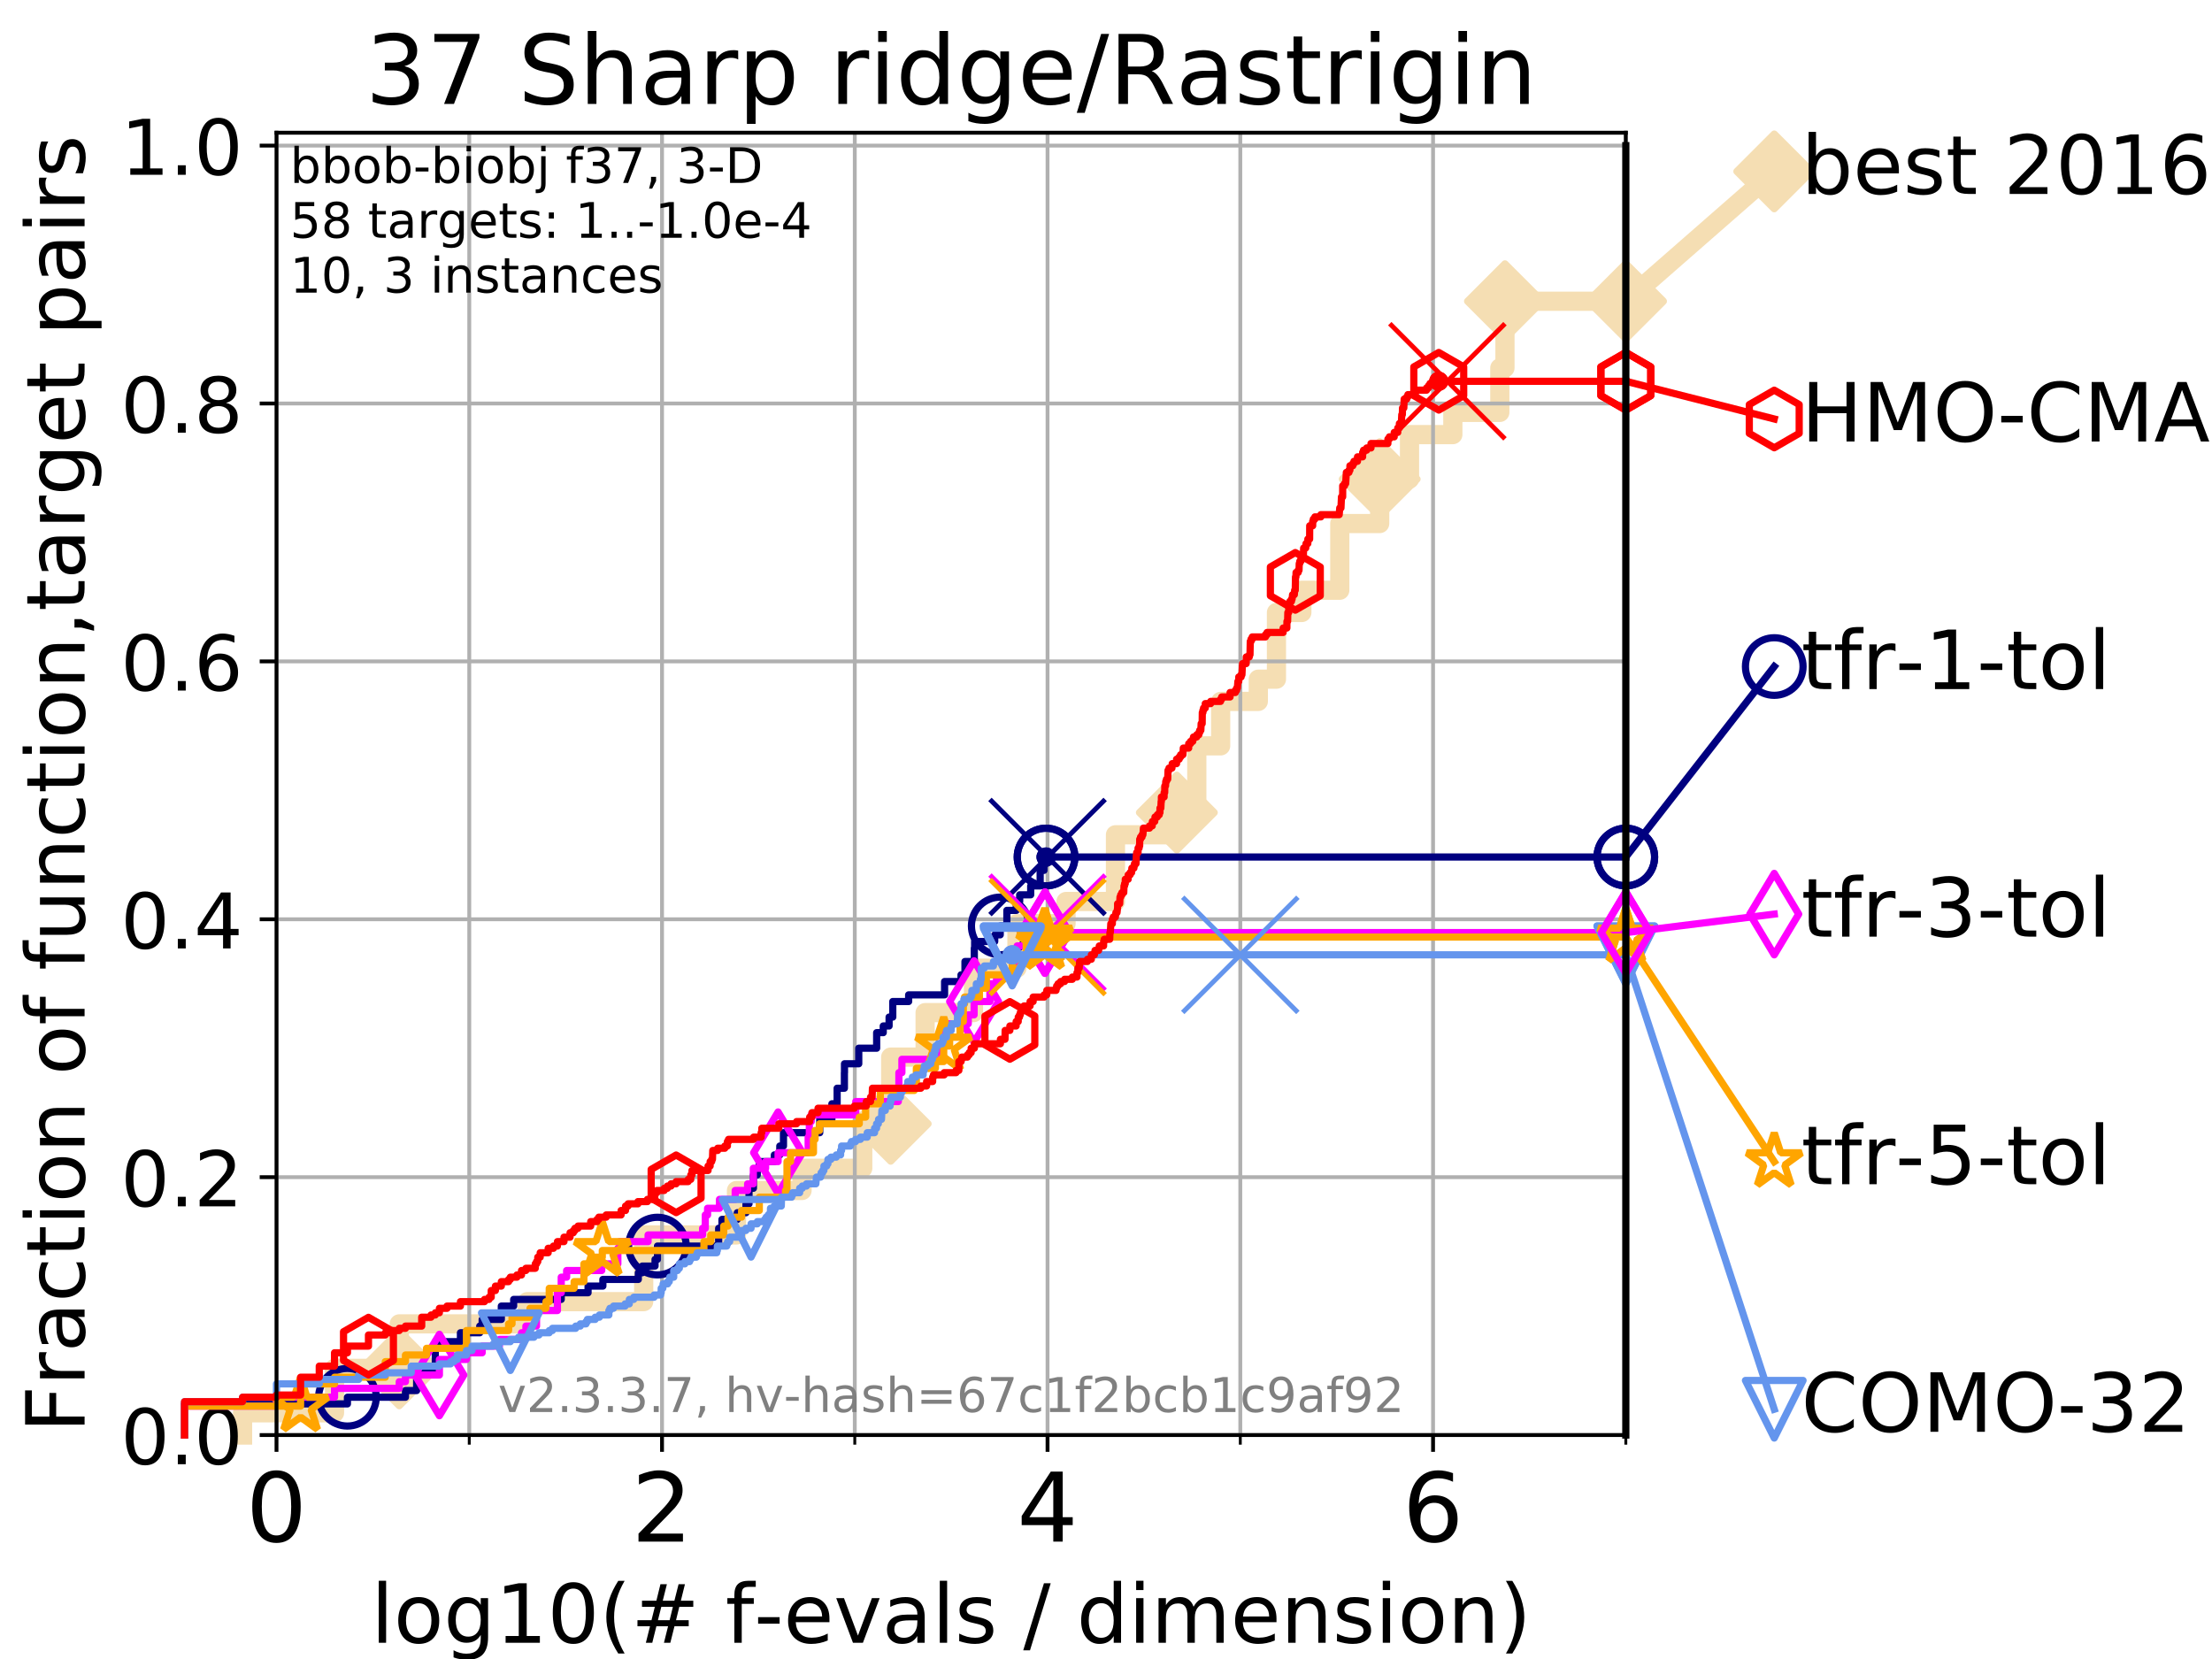<?xml version="1.0" encoding="utf-8" standalone="no"?>
<!DOCTYPE svg PUBLIC "-//W3C//DTD SVG 1.1//EN"
  "http://www.w3.org/Graphics/SVG/1.1/DTD/svg11.dtd">
<!-- Created with matplotlib (https://matplotlib.org/) -->
<svg height="345.6pt" version="1.1" viewBox="0 0 460.8 345.6" width="460.8pt" xmlns="http://www.w3.org/2000/svg" xmlns:xlink="http://www.w3.org/1999/xlink">
 <defs>
  <style type="text/css">
*{stroke-linecap:butt;stroke-linejoin:round;}
  </style>
 </defs>
 <g id="figure_1">
  <g id="patch_1">
   <path d="M 0 345.6 
L 460.8 345.6 
L 460.8 0 
L 0 0 
z
" style="fill:#ffffff;"/>
  </g>
  <g id="axes_1">
   <g id="patch_2">
    <path d="M 57.6 298.944 
L 338.688 298.944 
L 338.688 27.648 
L 57.6 27.648 
z
" style="fill:#ffffff;"/>
   </g>
   <g id="line2d_1">
    <path d="M 50.529 298.944 
L 50.529 294.313 
L 69.688 294.313 
L 69.688 285.05 
L 83.172 285.05 
L 83.172 275.788 
L 109.843 275.788 
L 109.843 271.157 
L 134.092 271.157 
L 134.092 257.263 
L 153.419 257.263 
L 153.419 248.001 
L 167.082 248.001 
L 167.082 243.37 
L 179.723 243.37 
L 179.723 234.107 
L 185.551 234.107 
L 185.551 220.214 
L 192.718 220.214 
L 192.718 210.951 
L 202.797 210.951 
L 202.797 201.689 
L 211.85 201.689 
L 211.85 192.426 
L 222.077 192.426 
L 222.077 187.795 
L 232.373 187.795 
L 232.373 173.901 
L 245.158 173.901 
L 245.158 169.27 
L 249.313 169.27 
L 249.313 155.377 
L 254.283 155.377 
L 254.283 146.114 
L 262.13 146.114 
L 262.13 141.483 
L 265.91 141.483 
L 265.91 127.589 
L 271.198 127.589 
L 271.198 122.958 
L 279.1 122.958 
L 279.1 109.065 
L 287.415 109.065 
L 287.415 99.802 
L 293.627 99.802 
L 293.627 90.54 
L 302.653 90.54 
L 302.653 85.909 
L 312.439 85.909 
L 312.439 76.646 
L 313.51 76.646 
L 313.51 62.753 
L 338.688 62.753 
" style="fill:none;stroke:#f5deb3;stroke-linecap:square;stroke-width:4;"/>
   </g>
   <g id="line2d_2">
    <defs>
     <path d="M 0 7.778 
L 7.778 0 
L 0 -7.778 
L -7.778 0 
z
" id="m0bc34fc241" style="stroke:#f5deb3;stroke-linejoin:miter;stroke-width:1.5;"/>
    </defs>
    <g>
     <use style="fill:#f5deb3;stroke:#f5deb3;stroke-linejoin:miter;stroke-width:1.5;" x="83.172" xlink:href="#m0bc34fc241" y="285.05"/>
     <use style="fill:#f5deb3;stroke:#f5deb3;stroke-linejoin:miter;stroke-width:1.5;" x="185.551" xlink:href="#m0bc34fc241" y="234.107"/>
     <use style="fill:#f5deb3;stroke:#f5deb3;stroke-linejoin:miter;stroke-width:1.5;" x="245.158" xlink:href="#m0bc34fc241" y="169.27"/>
     <use style="fill:#f5deb3;stroke:#f5deb3;stroke-linejoin:miter;stroke-width:1.5;" x="287.415" xlink:href="#m0bc34fc241" y="99.802"/>
     <use style="fill:#f5deb3;stroke:#f5deb3;stroke-linejoin:miter;stroke-width:1.5;" x="313.51" xlink:href="#m0bc34fc241" y="62.753"/>
     <use style="fill:#f5deb3;stroke:#f5deb3;stroke-linejoin:miter;stroke-width:1.5;" x="338.688" xlink:href="#m0bc34fc241" y="62.753"/>
    </g>
   </g>
   <g id="line2d_3">
    <path style="fill:none;stroke:#f5deb3;stroke-linecap:square;stroke-width:4;"/>
    <g/>
   </g>
   <g id="line2d_4">
    <path d="M 338.688 62.753 
L 369.608 35.706 
" style="fill:none;stroke:#f5deb3;stroke-linecap:square;stroke-width:4;"/>
    <g>
     <use style="fill:#f5deb3;stroke:#f5deb3;stroke-linejoin:miter;stroke-width:1.5;" x="338.688" xlink:href="#m0bc34fc241" y="62.753"/>
     <use style="fill:#f5deb3;stroke:#f5deb3;stroke-linejoin:miter;stroke-width:1.5;" x="369.608" xlink:href="#m0bc34fc241" y="35.706"/>
    </g>
   </g>
   <g id="matplotlib.axis_1">
    <g id="xtick_1">
     <g id="line2d_5">
      <path clip-path="url(#p6685e2da79)" d="M 57.6 298.944 
L 57.6 27.648 
" style="fill:none;stroke:#b0b0b0;stroke-linecap:square;stroke-width:0.8;"/>
     </g>
     <g id="line2d_6">
      <defs>
       <path d="M 0 0 
L 0 3.5 
" id="m3503f3a984" style="stroke:#000000;stroke-width:0.8;"/>
      </defs>
      <g>
       <use style="stroke:#000000;stroke-width:0.8;" x="57.6" xlink:href="#m3503f3a984" y="298.944"/>
      </g>
     </g>
     <g id="text_1">
      <!-- 0 -->
      <defs>
       <path d="M 31.781 66.406 
Q 24.172 66.406 20.328 58.906 
Q 16.5 51.422 16.5 36.375 
Q 16.5 21.391 20.328 13.891 
Q 24.172 6.391 31.781 6.391 
Q 39.453 6.391 43.281 13.891 
Q 47.125 21.391 47.125 36.375 
Q 47.125 51.422 43.281 58.906 
Q 39.453 66.406 31.781 66.406 
z
M 31.781 74.219 
Q 44.047 74.219 50.516 64.516 
Q 56.984 54.828 56.984 36.375 
Q 56.984 17.969 50.516 8.266 
Q 44.047 -1.422 31.781 -1.422 
Q 19.531 -1.422 13.062 8.266 
Q 6.594 17.969 6.594 36.375 
Q 6.594 54.828 13.062 64.516 
Q 19.531 74.219 31.781 74.219 
z
" id="DejaVuSans-48"/>
      </defs>
      <g transform="translate(51.237 321.141)scale(0.2 -0.2)">
       <use xlink:href="#DejaVuSans-48"/>
      </g>
     </g>
    </g>
    <g id="xtick_2">
     <g id="line2d_7">
      <path clip-path="url(#p6685e2da79)" d="M 137.911 298.944 
L 137.911 27.648 
" style="fill:none;stroke:#b0b0b0;stroke-linecap:square;stroke-width:0.8;"/>
     </g>
     <g id="line2d_8">
      <g>
       <use style="stroke:#000000;stroke-width:0.8;" x="137.911" xlink:href="#m3503f3a984" y="298.944"/>
      </g>
     </g>
     <g id="text_2">
      <!-- 2 -->
      <defs>
       <path d="M 19.188 8.297 
L 53.609 8.297 
L 53.609 0 
L 7.328 0 
L 7.328 8.297 
Q 12.938 14.109 22.625 23.891 
Q 32.328 33.688 34.812 36.531 
Q 39.547 41.844 41.422 45.531 
Q 43.312 49.219 43.312 52.781 
Q 43.312 58.594 39.234 62.25 
Q 35.156 65.922 28.609 65.922 
Q 23.969 65.922 18.812 64.312 
Q 13.672 62.703 7.812 59.422 
L 7.812 69.391 
Q 13.766 71.781 18.938 73 
Q 24.125 74.219 28.422 74.219 
Q 39.75 74.219 46.484 68.547 
Q 53.219 62.891 53.219 53.422 
Q 53.219 48.922 51.531 44.891 
Q 49.859 40.875 45.406 35.406 
Q 44.188 33.984 37.641 27.219 
Q 31.109 20.453 19.188 8.297 
z
" id="DejaVuSans-50"/>
      </defs>
      <g transform="translate(131.548 321.141)scale(0.2 -0.2)">
       <use xlink:href="#DejaVuSans-50"/>
      </g>
     </g>
    </g>
    <g id="xtick_3">
     <g id="line2d_9">
      <path clip-path="url(#p6685e2da79)" d="M 218.222 298.944 
L 218.222 27.648 
" style="fill:none;stroke:#b0b0b0;stroke-linecap:square;stroke-width:0.8;"/>
     </g>
     <g id="line2d_10">
      <g>
       <use style="stroke:#000000;stroke-width:0.8;" x="218.222" xlink:href="#m3503f3a984" y="298.944"/>
      </g>
     </g>
     <g id="text_3">
      <!-- 4 -->
      <defs>
       <path d="M 37.797 64.312 
L 12.891 25.391 
L 37.797 25.391 
z
M 35.203 72.906 
L 47.609 72.906 
L 47.609 25.391 
L 58.016 25.391 
L 58.016 17.188 
L 47.609 17.188 
L 47.609 0 
L 37.797 0 
L 37.797 17.188 
L 4.891 17.188 
L 4.891 26.703 
z
" id="DejaVuSans-52"/>
      </defs>
      <g transform="translate(211.859 321.141)scale(0.2 -0.2)">
       <use xlink:href="#DejaVuSans-52"/>
      </g>
     </g>
    </g>
    <g id="xtick_4">
     <g id="line2d_11">
      <path clip-path="url(#p6685e2da79)" d="M 298.533 298.944 
L 298.533 27.648 
" style="fill:none;stroke:#b0b0b0;stroke-linecap:square;stroke-width:0.8;"/>
     </g>
     <g id="line2d_12">
      <g>
       <use style="stroke:#000000;stroke-width:0.8;" x="298.533" xlink:href="#m3503f3a984" y="298.944"/>
      </g>
     </g>
     <g id="text_4">
      <!-- 6 -->
      <defs>
       <path d="M 33.016 40.375 
Q 26.375 40.375 22.484 35.828 
Q 18.609 31.297 18.609 23.391 
Q 18.609 15.531 22.484 10.953 
Q 26.375 6.391 33.016 6.391 
Q 39.656 6.391 43.531 10.953 
Q 47.406 15.531 47.406 23.391 
Q 47.406 31.297 43.531 35.828 
Q 39.656 40.375 33.016 40.375 
z
M 52.594 71.297 
L 52.594 62.312 
Q 48.875 64.062 45.094 64.984 
Q 41.312 65.922 37.594 65.922 
Q 27.828 65.922 22.672 59.328 
Q 17.531 52.734 16.797 39.406 
Q 19.672 43.656 24.016 45.922 
Q 28.375 48.188 33.594 48.188 
Q 44.578 48.188 50.953 41.516 
Q 57.328 34.859 57.328 23.391 
Q 57.328 12.156 50.688 5.359 
Q 44.047 -1.422 33.016 -1.422 
Q 20.359 -1.422 13.672 8.266 
Q 6.984 17.969 6.984 36.375 
Q 6.984 53.656 15.188 63.938 
Q 23.391 74.219 37.203 74.219 
Q 40.922 74.219 44.703 73.484 
Q 48.484 72.75 52.594 71.297 
z
" id="DejaVuSans-54"/>
      </defs>
      <g transform="translate(292.17 321.141)scale(0.2 -0.2)">
       <use xlink:href="#DejaVuSans-54"/>
      </g>
     </g>
    </g>
    <g id="xtick_5">
     <g id="line2d_13">
      <path clip-path="url(#p6685e2da79)" d="M 97.755 298.944 
L 97.755 27.648 
" style="fill:none;stroke:#b0b0b0;stroke-linecap:square;stroke-width:0.8;"/>
     </g>
     <g id="line2d_14">
      <defs>
       <path d="M 0 0 
L 0 2 
" id="mbefa5b46e2" style="stroke:#000000;stroke-width:0.6;"/>
      </defs>
      <g>
       <use style="stroke:#000000;stroke-width:0.6;" x="97.755" xlink:href="#mbefa5b46e2" y="298.944"/>
      </g>
     </g>
    </g>
    <g id="xtick_6">
     <g id="line2d_15">
      <path clip-path="url(#p6685e2da79)" d="M 178.066 298.944 
L 178.066 27.648 
" style="fill:none;stroke:#b0b0b0;stroke-linecap:square;stroke-width:0.8;"/>
     </g>
     <g id="line2d_16">
      <g>
       <use style="stroke:#000000;stroke-width:0.6;" x="178.066" xlink:href="#mbefa5b46e2" y="298.944"/>
      </g>
     </g>
    </g>
    <g id="xtick_7">
     <g id="line2d_17">
      <path clip-path="url(#p6685e2da79)" d="M 258.377 298.944 
L 258.377 27.648 
" style="fill:none;stroke:#b0b0b0;stroke-linecap:square;stroke-width:0.8;"/>
     </g>
     <g id="line2d_18">
      <g>
       <use style="stroke:#000000;stroke-width:0.6;" x="258.377" xlink:href="#mbefa5b46e2" y="298.944"/>
      </g>
     </g>
    </g>
    <g id="xtick_8">
     <g id="line2d_19">
      <path clip-path="url(#p6685e2da79)" d="M 338.688 298.944 
L 338.688 27.648 
" style="fill:none;stroke:#b0b0b0;stroke-linecap:square;stroke-width:0.8;"/>
     </g>
     <g id="line2d_20">
      <g>
       <use style="stroke:#000000;stroke-width:0.6;" x="338.688" xlink:href="#mbefa5b46e2" y="298.944"/>
      </g>
     </g>
    </g>
    <g id="text_5">
     <!-- log10(# f-evals / dimension) -->
     <defs>
      <path d="M 9.422 75.984 
L 18.406 75.984 
L 18.406 0 
L 9.422 0 
z
" id="DejaVuSans-108"/>
      <path d="M 30.609 48.391 
Q 23.391 48.391 19.188 42.75 
Q 14.984 37.109 14.984 27.297 
Q 14.984 17.484 19.156 11.844 
Q 23.344 6.203 30.609 6.203 
Q 37.797 6.203 41.984 11.859 
Q 46.188 17.531 46.188 27.297 
Q 46.188 37.016 41.984 42.703 
Q 37.797 48.391 30.609 48.391 
z
M 30.609 56 
Q 42.328 56 49.016 48.375 
Q 55.719 40.766 55.719 27.297 
Q 55.719 13.875 49.016 6.219 
Q 42.328 -1.422 30.609 -1.422 
Q 18.844 -1.422 12.172 6.219 
Q 5.516 13.875 5.516 27.297 
Q 5.516 40.766 12.172 48.375 
Q 18.844 56 30.609 56 
z
" id="DejaVuSans-111"/>
      <path d="M 45.406 27.984 
Q 45.406 37.75 41.375 43.109 
Q 37.359 48.484 30.078 48.484 
Q 22.859 48.484 18.828 43.109 
Q 14.797 37.75 14.797 27.984 
Q 14.797 18.266 18.828 12.891 
Q 22.859 7.516 30.078 7.516 
Q 37.359 7.516 41.375 12.891 
Q 45.406 18.266 45.406 27.984 
z
M 54.391 6.781 
Q 54.391 -7.172 48.188 -13.984 
Q 42 -20.797 29.203 -20.797 
Q 24.469 -20.797 20.266 -20.094 
Q 16.062 -19.391 12.109 -17.922 
L 12.109 -9.188 
Q 16.062 -11.328 19.922 -12.344 
Q 23.781 -13.375 27.781 -13.375 
Q 36.625 -13.375 41.016 -8.766 
Q 45.406 -4.156 45.406 5.172 
L 45.406 9.625 
Q 42.625 4.781 38.281 2.391 
Q 33.938 0 27.875 0 
Q 17.828 0 11.672 7.656 
Q 5.516 15.328 5.516 27.984 
Q 5.516 40.672 11.672 48.328 
Q 17.828 56 27.875 56 
Q 33.938 56 38.281 53.609 
Q 42.625 51.219 45.406 46.391 
L 45.406 54.688 
L 54.391 54.688 
z
" id="DejaVuSans-103"/>
      <path d="M 12.406 8.297 
L 28.516 8.297 
L 28.516 63.922 
L 10.984 60.406 
L 10.984 69.391 
L 28.422 72.906 
L 38.281 72.906 
L 38.281 8.297 
L 54.391 8.297 
L 54.391 0 
L 12.406 0 
z
" id="DejaVuSans-49"/>
      <path d="M 31 75.875 
Q 24.469 64.656 21.281 53.656 
Q 18.109 42.672 18.109 31.391 
Q 18.109 20.125 21.312 9.062 
Q 24.516 -2 31 -13.188 
L 23.188 -13.188 
Q 15.875 -1.703 12.234 9.375 
Q 8.594 20.453 8.594 31.391 
Q 8.594 42.281 12.203 53.312 
Q 15.828 64.359 23.188 75.875 
z
" id="DejaVuSans-40"/>
      <path d="M 51.125 44 
L 36.922 44 
L 32.812 27.688 
L 47.125 27.688 
z
M 43.797 71.781 
L 38.719 51.516 
L 52.984 51.516 
L 58.109 71.781 
L 65.922 71.781 
L 60.891 51.516 
L 76.125 51.516 
L 76.125 44 
L 58.984 44 
L 54.984 27.688 
L 70.516 27.688 
L 70.516 20.219 
L 53.078 20.219 
L 48 0 
L 40.188 0 
L 45.219 20.219 
L 30.906 20.219 
L 25.875 0 
L 18.016 0 
L 23.094 20.219 
L 7.719 20.219 
L 7.719 27.688 
L 24.906 27.688 
L 29 44 
L 13.281 44 
L 13.281 51.516 
L 30.906 51.516 
L 35.891 71.781 
z
" id="DejaVuSans-35"/>
      <path id="DejaVuSans-32"/>
      <path d="M 37.109 75.984 
L 37.109 68.5 
L 28.516 68.5 
Q 23.688 68.5 21.797 66.547 
Q 19.922 64.594 19.922 59.516 
L 19.922 54.688 
L 34.719 54.688 
L 34.719 47.703 
L 19.922 47.703 
L 19.922 0 
L 10.891 0 
L 10.891 47.703 
L 2.297 47.703 
L 2.297 54.688 
L 10.891 54.688 
L 10.891 58.5 
Q 10.891 67.625 15.141 71.797 
Q 19.391 75.984 28.609 75.984 
z
" id="DejaVuSans-102"/>
      <path d="M 4.891 31.391 
L 31.203 31.391 
L 31.203 23.391 
L 4.891 23.391 
z
" id="DejaVuSans-45"/>
      <path d="M 56.203 29.594 
L 56.203 25.203 
L 14.891 25.203 
Q 15.484 15.922 20.484 11.062 
Q 25.484 6.203 34.422 6.203 
Q 39.594 6.203 44.453 7.469 
Q 49.312 8.734 54.109 11.281 
L 54.109 2.781 
Q 49.266 0.734 44.188 -0.344 
Q 39.109 -1.422 33.891 -1.422 
Q 20.797 -1.422 13.156 6.188 
Q 5.516 13.812 5.516 26.812 
Q 5.516 40.234 12.766 48.109 
Q 20.016 56 32.328 56 
Q 43.359 56 49.781 48.891 
Q 56.203 41.797 56.203 29.594 
z
M 47.219 32.234 
Q 47.125 39.594 43.094 43.984 
Q 39.062 48.391 32.422 48.391 
Q 24.906 48.391 20.391 44.141 
Q 15.875 39.891 15.188 32.172 
z
" id="DejaVuSans-101"/>
      <path d="M 2.984 54.688 
L 12.5 54.688 
L 29.594 8.797 
L 46.688 54.688 
L 56.203 54.688 
L 35.688 0 
L 23.484 0 
z
" id="DejaVuSans-118"/>
      <path d="M 34.281 27.484 
Q 23.391 27.484 19.188 25 
Q 14.984 22.516 14.984 16.5 
Q 14.984 11.719 18.141 8.906 
Q 21.297 6.109 26.703 6.109 
Q 34.188 6.109 38.703 11.406 
Q 43.219 16.703 43.219 25.484 
L 43.219 27.484 
z
M 52.203 31.203 
L 52.203 0 
L 43.219 0 
L 43.219 8.297 
Q 40.141 3.328 35.547 0.953 
Q 30.953 -1.422 24.312 -1.422 
Q 15.922 -1.422 10.953 3.297 
Q 6 8.016 6 15.922 
Q 6 25.141 12.172 29.828 
Q 18.359 34.516 30.609 34.516 
L 43.219 34.516 
L 43.219 35.406 
Q 43.219 41.609 39.141 45 
Q 35.062 48.391 27.688 48.391 
Q 23 48.391 18.547 47.266 
Q 14.109 46.141 10.016 43.891 
L 10.016 52.203 
Q 14.938 54.109 19.578 55.047 
Q 24.219 56 28.609 56 
Q 40.484 56 46.344 49.844 
Q 52.203 43.703 52.203 31.203 
z
" id="DejaVuSans-97"/>
      <path d="M 44.281 53.078 
L 44.281 44.578 
Q 40.484 46.531 36.375 47.5 
Q 32.281 48.484 27.875 48.484 
Q 21.188 48.484 17.844 46.438 
Q 14.5 44.391 14.5 40.281 
Q 14.5 37.156 16.891 35.375 
Q 19.281 33.594 26.516 31.984 
L 29.594 31.297 
Q 39.156 29.25 43.188 25.516 
Q 47.219 21.781 47.219 15.094 
Q 47.219 7.469 41.188 3.016 
Q 35.156 -1.422 24.609 -1.422 
Q 20.219 -1.422 15.453 -0.562 
Q 10.688 0.297 5.422 2 
L 5.422 11.281 
Q 10.406 8.688 15.234 7.391 
Q 20.062 6.109 24.812 6.109 
Q 31.156 6.109 34.562 8.281 
Q 37.984 10.453 37.984 14.406 
Q 37.984 18.062 35.516 20.016 
Q 33.062 21.969 24.703 23.781 
L 21.578 24.516 
Q 13.234 26.266 9.516 29.906 
Q 5.812 33.547 5.812 39.891 
Q 5.812 47.609 11.281 51.797 
Q 16.75 56 26.812 56 
Q 31.781 56 36.172 55.266 
Q 40.578 54.547 44.281 53.078 
z
" id="DejaVuSans-115"/>
      <path d="M 25.391 72.906 
L 33.688 72.906 
L 8.297 -9.281 
L 0 -9.281 
z
" id="DejaVuSans-47"/>
      <path d="M 45.406 46.391 
L 45.406 75.984 
L 54.391 75.984 
L 54.391 0 
L 45.406 0 
L 45.406 8.203 
Q 42.578 3.328 38.25 0.953 
Q 33.938 -1.422 27.875 -1.422 
Q 17.969 -1.422 11.734 6.484 
Q 5.516 14.406 5.516 27.297 
Q 5.516 40.188 11.734 48.094 
Q 17.969 56 27.875 56 
Q 33.938 56 38.25 53.625 
Q 42.578 51.266 45.406 46.391 
z
M 14.797 27.297 
Q 14.797 17.391 18.875 11.75 
Q 22.953 6.109 30.078 6.109 
Q 37.203 6.109 41.297 11.75 
Q 45.406 17.391 45.406 27.297 
Q 45.406 37.203 41.297 42.844 
Q 37.203 48.484 30.078 48.484 
Q 22.953 48.484 18.875 42.844 
Q 14.797 37.203 14.797 27.297 
z
" id="DejaVuSans-100"/>
      <path d="M 9.422 54.688 
L 18.406 54.688 
L 18.406 0 
L 9.422 0 
z
M 9.422 75.984 
L 18.406 75.984 
L 18.406 64.594 
L 9.422 64.594 
z
" id="DejaVuSans-105"/>
      <path d="M 52 44.188 
Q 55.375 50.25 60.062 53.125 
Q 64.75 56 71.094 56 
Q 79.641 56 84.281 50.016 
Q 88.922 44.047 88.922 33.016 
L 88.922 0 
L 79.891 0 
L 79.891 32.719 
Q 79.891 40.578 77.094 44.375 
Q 74.312 48.188 68.609 48.188 
Q 61.625 48.188 57.562 43.547 
Q 53.516 38.922 53.516 30.906 
L 53.516 0 
L 44.484 0 
L 44.484 32.719 
Q 44.484 40.625 41.703 44.406 
Q 38.922 48.188 33.109 48.188 
Q 26.219 48.188 22.156 43.531 
Q 18.109 38.875 18.109 30.906 
L 18.109 0 
L 9.078 0 
L 9.078 54.688 
L 18.109 54.688 
L 18.109 46.188 
Q 21.188 51.219 25.484 53.609 
Q 29.781 56 35.688 56 
Q 41.656 56 45.828 52.969 
Q 50 49.953 52 44.188 
z
" id="DejaVuSans-109"/>
      <path d="M 54.891 33.016 
L 54.891 0 
L 45.906 0 
L 45.906 32.719 
Q 45.906 40.484 42.875 44.328 
Q 39.844 48.188 33.797 48.188 
Q 26.516 48.188 22.312 43.547 
Q 18.109 38.922 18.109 30.906 
L 18.109 0 
L 9.078 0 
L 9.078 54.688 
L 18.109 54.688 
L 18.109 46.188 
Q 21.344 51.125 25.703 53.562 
Q 30.078 56 35.797 56 
Q 45.219 56 50.047 50.172 
Q 54.891 44.344 54.891 33.016 
z
" id="DejaVuSans-110"/>
      <path d="M 8.016 75.875 
L 15.828 75.875 
Q 23.141 64.359 26.781 53.312 
Q 30.422 42.281 30.422 31.391 
Q 30.422 20.453 26.781 9.375 
Q 23.141 -1.703 15.828 -13.188 
L 8.016 -13.188 
Q 14.5 -2 17.703 9.062 
Q 20.906 20.125 20.906 31.391 
Q 20.906 42.672 17.703 53.656 
Q 14.5 64.656 8.016 75.875 
z
" id="DejaVuSans-41"/>
     </defs>
     <g transform="translate(77.303 342.218)scale(0.17 -0.17)">
      <use xlink:href="#DejaVuSans-108"/>
      <use x="27.783" xlink:href="#DejaVuSans-111"/>
      <use x="88.965" xlink:href="#DejaVuSans-103"/>
      <use x="152.441" xlink:href="#DejaVuSans-49"/>
      <use x="216.064" xlink:href="#DejaVuSans-48"/>
      <use x="279.688" xlink:href="#DejaVuSans-40"/>
      <use x="318.701" xlink:href="#DejaVuSans-35"/>
      <use x="402.49" xlink:href="#DejaVuSans-32"/>
      <use x="434.277" xlink:href="#DejaVuSans-102"/>
      <use x="469.404" xlink:href="#DejaVuSans-45"/>
      <use x="505.488" xlink:href="#DejaVuSans-101"/>
      <use x="567.012" xlink:href="#DejaVuSans-118"/>
      <use x="626.191" xlink:href="#DejaVuSans-97"/>
      <use x="687.471" xlink:href="#DejaVuSans-108"/>
      <use x="715.254" xlink:href="#DejaVuSans-115"/>
      <use x="767.354" xlink:href="#DejaVuSans-32"/>
      <use x="799.141" xlink:href="#DejaVuSans-47"/>
      <use x="832.832" xlink:href="#DejaVuSans-32"/>
      <use x="864.619" xlink:href="#DejaVuSans-100"/>
      <use x="928.096" xlink:href="#DejaVuSans-105"/>
      <use x="955.879" xlink:href="#DejaVuSans-109"/>
      <use x="1053.291" xlink:href="#DejaVuSans-101"/>
      <use x="1114.814" xlink:href="#DejaVuSans-110"/>
      <use x="1178.193" xlink:href="#DejaVuSans-115"/>
      <use x="1230.293" xlink:href="#DejaVuSans-105"/>
      <use x="1258.076" xlink:href="#DejaVuSans-111"/>
      <use x="1319.258" xlink:href="#DejaVuSans-110"/>
      <use x="1382.637" xlink:href="#DejaVuSans-41"/>
     </g>
    </g>
   </g>
   <g id="matplotlib.axis_2">
    <g id="ytick_1">
     <g id="line2d_21">
      <path clip-path="url(#p6685e2da79)" d="M 57.6 298.944 
L 338.688 298.944 
" style="fill:none;stroke:#b0b0b0;stroke-linecap:square;stroke-width:0.8;"/>
     </g>
     <g id="line2d_22">
      <defs>
       <path d="M 0 0 
L -3.5 0 
" id="mc8772a61b3" style="stroke:#000000;stroke-width:0.8;"/>
      </defs>
      <g>
       <use style="stroke:#000000;stroke-width:0.8;" x="57.6" xlink:href="#mc8772a61b3" y="298.944"/>
      </g>
     </g>
     <g id="text_6">
      <!-- 0.0 -->
      <defs>
       <path d="M 10.688 12.406 
L 21 12.406 
L 21 0 
L 10.688 0 
z
" id="DejaVuSans-46"/>
      </defs>
      <g transform="translate(25.155 305.023)scale(0.16 -0.16)">
       <use xlink:href="#DejaVuSans-48"/>
       <use x="63.623" xlink:href="#DejaVuSans-46"/>
       <use x="95.41" xlink:href="#DejaVuSans-48"/>
      </g>
     </g>
    </g>
    <g id="ytick_2">
     <g id="line2d_23">
      <path clip-path="url(#p6685e2da79)" d="M 57.6 245.222 
L 338.688 245.222 
" style="fill:none;stroke:#b0b0b0;stroke-linecap:square;stroke-width:0.8;"/>
     </g>
     <g id="line2d_24">
      <g>
       <use style="stroke:#000000;stroke-width:0.8;" x="57.6" xlink:href="#mc8772a61b3" y="245.222"/>
      </g>
     </g>
     <g id="text_7">
      <!-- 0.2 -->
      <g transform="translate(25.155 251.301)scale(0.16 -0.16)">
       <use xlink:href="#DejaVuSans-48"/>
       <use x="63.623" xlink:href="#DejaVuSans-46"/>
       <use x="95.41" xlink:href="#DejaVuSans-50"/>
      </g>
     </g>
    </g>
    <g id="ytick_3">
     <g id="line2d_25">
      <path clip-path="url(#p6685e2da79)" d="M 57.6 191.5 
L 338.688 191.5 
" style="fill:none;stroke:#b0b0b0;stroke-linecap:square;stroke-width:0.8;"/>
     </g>
     <g id="line2d_26">
      <g>
       <use style="stroke:#000000;stroke-width:0.8;" x="57.6" xlink:href="#mc8772a61b3" y="191.5"/>
      </g>
     </g>
     <g id="text_8">
      <!-- 0.4 -->
      <g transform="translate(25.155 197.579)scale(0.16 -0.16)">
       <use xlink:href="#DejaVuSans-48"/>
       <use x="63.623" xlink:href="#DejaVuSans-46"/>
       <use x="95.41" xlink:href="#DejaVuSans-52"/>
      </g>
     </g>
    </g>
    <g id="ytick_4">
     <g id="line2d_27">
      <path clip-path="url(#p6685e2da79)" d="M 57.6 137.778 
L 338.688 137.778 
" style="fill:none;stroke:#b0b0b0;stroke-linecap:square;stroke-width:0.8;"/>
     </g>
     <g id="line2d_28">
      <g>
       <use style="stroke:#000000;stroke-width:0.8;" x="57.6" xlink:href="#mc8772a61b3" y="137.778"/>
      </g>
     </g>
     <g id="text_9">
      <!-- 0.6 -->
      <g transform="translate(25.155 143.857)scale(0.16 -0.16)">
       <use xlink:href="#DejaVuSans-48"/>
       <use x="63.623" xlink:href="#DejaVuSans-46"/>
       <use x="95.41" xlink:href="#DejaVuSans-54"/>
      </g>
     </g>
    </g>
    <g id="ytick_5">
     <g id="line2d_29">
      <path clip-path="url(#p6685e2da79)" d="M 57.6 84.056 
L 338.688 84.056 
" style="fill:none;stroke:#b0b0b0;stroke-linecap:square;stroke-width:0.8;"/>
     </g>
     <g id="line2d_30">
      <g>
       <use style="stroke:#000000;stroke-width:0.8;" x="57.6" xlink:href="#mc8772a61b3" y="84.056"/>
      </g>
     </g>
     <g id="text_10">
      <!-- 0.8 -->
      <defs>
       <path d="M 31.781 34.625 
Q 24.75 34.625 20.719 30.859 
Q 16.703 27.094 16.703 20.516 
Q 16.703 13.922 20.719 10.156 
Q 24.75 6.391 31.781 6.391 
Q 38.812 6.391 42.859 10.172 
Q 46.922 13.969 46.922 20.516 
Q 46.922 27.094 42.891 30.859 
Q 38.875 34.625 31.781 34.625 
z
M 21.922 38.812 
Q 15.578 40.375 12.031 44.719 
Q 8.5 49.078 8.5 55.328 
Q 8.5 64.062 14.719 69.141 
Q 20.953 74.219 31.781 74.219 
Q 42.672 74.219 48.875 69.141 
Q 55.078 64.062 55.078 55.328 
Q 55.078 49.078 51.531 44.719 
Q 48 40.375 41.703 38.812 
Q 48.828 37.156 52.797 32.312 
Q 56.781 27.484 56.781 20.516 
Q 56.781 9.906 50.312 4.234 
Q 43.844 -1.422 31.781 -1.422 
Q 19.734 -1.422 13.25 4.234 
Q 6.781 9.906 6.781 20.516 
Q 6.781 27.484 10.781 32.312 
Q 14.797 37.156 21.922 38.812 
z
M 18.312 54.391 
Q 18.312 48.734 21.844 45.562 
Q 25.391 42.391 31.781 42.391 
Q 38.141 42.391 41.719 45.562 
Q 45.312 48.734 45.312 54.391 
Q 45.312 60.062 41.719 63.234 
Q 38.141 66.406 31.781 66.406 
Q 25.391 66.406 21.844 63.234 
Q 18.312 60.062 18.312 54.391 
z
" id="DejaVuSans-56"/>
      </defs>
      <g transform="translate(25.155 90.135)scale(0.16 -0.16)">
       <use xlink:href="#DejaVuSans-48"/>
       <use x="63.623" xlink:href="#DejaVuSans-46"/>
       <use x="95.41" xlink:href="#DejaVuSans-56"/>
      </g>
     </g>
    </g>
    <g id="ytick_6">
     <g id="line2d_31">
      <path clip-path="url(#p6685e2da79)" d="M 57.6 30.334 
L 338.688 30.334 
" style="fill:none;stroke:#b0b0b0;stroke-linecap:square;stroke-width:0.8;"/>
     </g>
     <g id="line2d_32">
      <g>
       <use style="stroke:#000000;stroke-width:0.8;" x="57.6" xlink:href="#mc8772a61b3" y="30.334"/>
      </g>
     </g>
     <g id="text_11">
      <!-- 1.0 -->
      <g transform="translate(25.155 36.413)scale(0.16 -0.16)">
       <use xlink:href="#DejaVuSans-49"/>
       <use x="63.623" xlink:href="#DejaVuSans-46"/>
       <use x="95.41" xlink:href="#DejaVuSans-48"/>
      </g>
     </g>
    </g>
    <g id="text_12">
     <!-- Fraction of function,target pairs -->
     <defs>
      <path d="M 9.812 72.906 
L 51.703 72.906 
L 51.703 64.594 
L 19.672 64.594 
L 19.672 43.109 
L 48.578 43.109 
L 48.578 34.812 
L 19.672 34.812 
L 19.672 0 
L 9.812 0 
z
" id="DejaVuSans-70"/>
      <path d="M 41.109 46.297 
Q 39.594 47.172 37.812 47.578 
Q 36.031 48 33.891 48 
Q 26.266 48 22.188 43.047 
Q 18.109 38.094 18.109 28.812 
L 18.109 0 
L 9.078 0 
L 9.078 54.688 
L 18.109 54.688 
L 18.109 46.188 
Q 20.953 51.172 25.484 53.578 
Q 30.031 56 36.531 56 
Q 37.453 56 38.578 55.875 
Q 39.703 55.766 41.062 55.516 
z
" id="DejaVuSans-114"/>
      <path d="M 48.781 52.594 
L 48.781 44.188 
Q 44.969 46.297 41.141 47.344 
Q 37.312 48.391 33.406 48.391 
Q 24.656 48.391 19.812 42.844 
Q 14.984 37.312 14.984 27.297 
Q 14.984 17.281 19.812 11.734 
Q 24.656 6.203 33.406 6.203 
Q 37.312 6.203 41.141 7.25 
Q 44.969 8.297 48.781 10.406 
L 48.781 2.094 
Q 45.016 0.344 40.984 -0.531 
Q 36.969 -1.422 32.422 -1.422 
Q 20.062 -1.422 12.781 6.344 
Q 5.516 14.109 5.516 27.297 
Q 5.516 40.672 12.859 48.328 
Q 20.219 56 33.016 56 
Q 37.156 56 41.109 55.141 
Q 45.062 54.297 48.781 52.594 
z
" id="DejaVuSans-99"/>
      <path d="M 18.312 70.219 
L 18.312 54.688 
L 36.812 54.688 
L 36.812 47.703 
L 18.312 47.703 
L 18.312 18.016 
Q 18.312 11.328 20.141 9.422 
Q 21.969 7.516 27.594 7.516 
L 36.812 7.516 
L 36.812 0 
L 27.594 0 
Q 17.188 0 13.234 3.875 
Q 9.281 7.766 9.281 18.016 
L 9.281 47.703 
L 2.688 47.703 
L 2.688 54.688 
L 9.281 54.688 
L 9.281 70.219 
z
" id="DejaVuSans-116"/>
      <path d="M 8.5 21.578 
L 8.5 54.688 
L 17.484 54.688 
L 17.484 21.922 
Q 17.484 14.156 20.5 10.266 
Q 23.531 6.391 29.594 6.391 
Q 36.859 6.391 41.078 11.031 
Q 45.312 15.672 45.312 23.688 
L 45.312 54.688 
L 54.297 54.688 
L 54.297 0 
L 45.312 0 
L 45.312 8.406 
Q 42.047 3.422 37.719 1 
Q 33.406 -1.422 27.688 -1.422 
Q 18.266 -1.422 13.375 4.438 
Q 8.5 10.297 8.5 21.578 
z
M 31.109 56 
z
" id="DejaVuSans-117"/>
      <path d="M 11.719 12.406 
L 22.016 12.406 
L 22.016 4 
L 14.016 -11.625 
L 7.719 -11.625 
L 11.719 4 
z
" id="DejaVuSans-44"/>
      <path d="M 18.109 8.203 
L 18.109 -20.797 
L 9.078 -20.797 
L 9.078 54.688 
L 18.109 54.688 
L 18.109 46.391 
Q 20.953 51.266 25.266 53.625 
Q 29.594 56 35.594 56 
Q 45.562 56 51.781 48.094 
Q 58.016 40.188 58.016 27.297 
Q 58.016 14.406 51.781 6.484 
Q 45.562 -1.422 35.594 -1.422 
Q 29.594 -1.422 25.266 0.953 
Q 20.953 3.328 18.109 8.203 
z
M 48.688 27.297 
Q 48.688 37.203 44.609 42.844 
Q 40.531 48.484 33.406 48.484 
Q 26.266 48.484 22.188 42.844 
Q 18.109 37.203 18.109 27.297 
Q 18.109 17.391 22.188 11.75 
Q 26.266 6.109 33.406 6.109 
Q 40.531 6.109 44.609 11.75 
Q 48.688 17.391 48.688 27.297 
z
" id="DejaVuSans-112"/>
     </defs>
     <g transform="translate(17.62 298.435)rotate(-90)scale(0.17 -0.17)">
      <use xlink:href="#DejaVuSans-70"/>
      <use x="57.41" xlink:href="#DejaVuSans-114"/>
      <use x="98.523" xlink:href="#DejaVuSans-97"/>
      <use x="159.803" xlink:href="#DejaVuSans-99"/>
      <use x="214.783" xlink:href="#DejaVuSans-116"/>
      <use x="253.992" xlink:href="#DejaVuSans-105"/>
      <use x="281.775" xlink:href="#DejaVuSans-111"/>
      <use x="342.957" xlink:href="#DejaVuSans-110"/>
      <use x="406.336" xlink:href="#DejaVuSans-32"/>
      <use x="438.123" xlink:href="#DejaVuSans-111"/>
      <use x="499.305" xlink:href="#DejaVuSans-102"/>
      <use x="534.51" xlink:href="#DejaVuSans-32"/>
      <use x="566.297" xlink:href="#DejaVuSans-102"/>
      <use x="601.502" xlink:href="#DejaVuSans-117"/>
      <use x="664.881" xlink:href="#DejaVuSans-110"/>
      <use x="728.26" xlink:href="#DejaVuSans-99"/>
      <use x="783.24" xlink:href="#DejaVuSans-116"/>
      <use x="822.449" xlink:href="#DejaVuSans-105"/>
      <use x="850.232" xlink:href="#DejaVuSans-111"/>
      <use x="911.414" xlink:href="#DejaVuSans-110"/>
      <use x="974.793" xlink:href="#DejaVuSans-44"/>
      <use x="1006.58" xlink:href="#DejaVuSans-116"/>
      <use x="1045.789" xlink:href="#DejaVuSans-97"/>
      <use x="1107.068" xlink:href="#DejaVuSans-114"/>
      <use x="1148.166" xlink:href="#DejaVuSans-103"/>
      <use x="1211.643" xlink:href="#DejaVuSans-101"/>
      <use x="1273.166" xlink:href="#DejaVuSans-116"/>
      <use x="1312.375" xlink:href="#DejaVuSans-32"/>
      <use x="1344.162" xlink:href="#DejaVuSans-112"/>
      <use x="1407.639" xlink:href="#DejaVuSans-97"/>
      <use x="1468.918" xlink:href="#DejaVuSans-105"/>
      <use x="1496.701" xlink:href="#DejaVuSans-114"/>
      <use x="1537.814" xlink:href="#DejaVuSans-115"/>
     </g>
    </g>
   </g>
   <g id="line2d_33">
    <defs>
     <path d="M 0 1.5 
C 0.398 1.5 0.779 1.342 1.061 1.061 
C 1.342 0.779 1.5 0.398 1.5 0 
C 1.5 -0.398 1.342 -0.779 1.061 -1.061 
C 0.779 -1.342 0.398 -1.5 0 -1.5 
C -0.398 -1.5 -0.779 -1.342 -1.061 -1.061 
C -1.342 -0.779 -1.5 -0.398 -1.5 0 
C -1.5 0.398 -1.342 0.779 -1.061 1.061 
C -0.779 1.342 -0.398 1.5 0 1.5 
z
" id="m09d95bcde5" style="stroke:#f5deb3;"/>
    </defs>
    <g>
     <use style="fill:#f5deb3;stroke:#f5deb3;" x="313.51" xlink:href="#m09d95bcde5" y="62.753"/>
     <use style="fill:#f5deb3;stroke:#f5deb3;" x="313.51" xlink:href="#m09d95bcde5" y="62.753"/>
    </g>
   </g>
   <g id="line2d_34">
    <defs>
     <path d="M 0 1.5 
C 0.398 1.5 0.779 1.342 1.061 1.061 
C 1.342 0.779 1.5 0.398 1.5 0 
C 1.5 -0.398 1.342 -0.779 1.061 -1.061 
C 0.779 -1.342 0.398 -1.5 0 -1.5 
C -0.398 -1.5 -0.779 -1.342 -1.061 -1.061 
C -1.342 -0.779 -1.5 -0.398 -1.5 0 
C -1.5 0.398 -1.342 0.779 -1.061 1.061 
C -0.779 1.342 -0.398 1.5 0 1.5 
z
" id="md21a1d4117" style="stroke:#000080;"/>
    </defs>
    <g>
     <use style="fill:#000080;stroke:#000080;" x="217.911" xlink:href="#md21a1d4117" y="178.533"/>
     <use style="fill:#000080;stroke:#000080;" x="217.911" xlink:href="#md21a1d4117" y="178.533"/>
    </g>
   </g>
   <g id="line2d_35">
    <path d="M 38.441 298.944 
L 38.441 292.46 
L 72.376 292.46 
L 72.376 291.071 
L 84.464 291.071 
L 84.464 289.682 
L 86.793 289.682 
L 86.793 286.44 
L 87.85 286.44 
L 87.85 285.05 
L 90.684 285.05 
L 90.684 279.493 
L 95.918 279.493 
L 95.918 277.64 
L 99.938 277.64 
L 99.938 276.251 
L 100.444 276.251 
L 100.444 274.862 
L 104.435 274.862 
L 104.435 272.083 
L 107.009 272.083 
L 107.009 270.694 
L 116.914 270.694 
L 116.914 269.304 
L 122.503 269.304 
L 122.503 267.915 
L 125.589 267.915 
L 125.589 266.526 
L 132.971 266.526 
L 132.971 265.136 
L 133.8 265.136 
L 133.8 263.747 
L 136.457 263.747 
L 136.457 262.357 
L 136.955 262.357 
L 136.955 259.579 
L 149.706 259.579 
L 149.706 255.874 
L 150.401 255.874 
L 150.401 254.021 
L 153.585 254.021 
L 153.585 252.632 
L 155.404 252.632 
L 155.404 250.779 
L 156.032 250.779 
L 156.032 247.538 
L 156.953 247.538 
L 156.953 244.759 
L 157.754 244.759 
L 157.754 243.37 
L 158.159 243.37 
L 158.159 241.98 
L 161.314 241.98 
L 161.314 240.591 
L 162.446 240.591 
L 162.446 238.738 
L 163.212 238.738 
L 163.212 235.96 
L 170.767 235.96 
L 170.767 233.181 
L 173.296 233.181 
L 173.296 229.939 
L 174.391 229.939 
L 174.391 226.697 
L 175.903 226.697 
L 175.903 223.455 
L 175.923 223.455 
L 175.923 221.603 
L 178.895 221.603 
L 178.895 218.361 
L 182.624 218.361 
L 182.624 215.119 
L 183.996 215.119 
L 183.996 213.73 
L 185.215 213.73 
L 185.215 211.877 
L 185.981 211.877 
L 185.981 208.635 
L 189.287 208.635 
L 189.287 207.246 
L 196.776 207.246 
L 196.776 204.467 
L 200.197 204.467 
L 200.197 203.078 
L 201.02 203.078 
L 201.02 200.299 
L 202.967 200.299 
L 202.967 197.521 
L 203.038 197.521 
L 203.038 196.131 
L 207.218 196.131 
L 207.218 194.742 
L 208.368 194.742 
L 208.368 192.889 
L 209.748 192.889 
L 209.748 189.648 
L 211.713 189.648 
L 211.713 187.795 
L 212.417 187.795 
L 212.417 186.406 
L 214.714 186.406 
L 214.714 184.553 
L 216.683 184.553 
L 216.683 181.311 
L 217.489 181.311 
L 217.489 179.922 
L 217.911 179.922 
L 217.911 178.533 
L 338.688 178.533 
" style="fill:none;stroke:#000080;stroke-linecap:square;stroke-width:1.5;"/>
   </g>
   <g id="line2d_36">
    <defs>
     <path d="M 0 6 
C 1.591 6 3.117 5.368 4.243 4.243 
C 5.368 3.117 6 1.591 6 0 
C 6 -1.591 5.368 -3.117 4.243 -4.243 
C 3.117 -5.368 1.591 -6 0 -6 
C -1.591 -6 -3.117 -5.368 -4.243 -4.243 
C -5.368 -3.117 -6 -1.591 -6 0 
C -6 1.591 -5.368 3.117 -4.243 4.243 
C -3.117 5.368 -1.591 6 0 6 
z
" id="m6f81b2f1e9" style="stroke:#000080;stroke-width:1.5;"/>
    </defs>
    <g>
     <use style="fill-opacity:0;stroke:#000080;stroke-width:1.5;" x="72.376" xlink:href="#m6f81b2f1e9" y="291.071"/>
     <use style="fill-opacity:0;stroke:#000080;stroke-width:1.5;" x="136.955" xlink:href="#m6f81b2f1e9" y="259.579"/>
     <use style="fill-opacity:0;stroke:#000080;stroke-width:1.5;" x="208.368" xlink:href="#m6f81b2f1e9" y="192.889"/>
     <use style="fill-opacity:0;stroke:#000080;stroke-width:1.5;" x="217.911" xlink:href="#m6f81b2f1e9" y="178.533"/>
     <use style="fill-opacity:0;stroke:#000080;stroke-width:1.5;" x="217.911" xlink:href="#m6f81b2f1e9" y="178.533"/>
     <use style="fill-opacity:0;stroke:#000080;stroke-width:1.5;" x="338.688" xlink:href="#m6f81b2f1e9" y="178.533"/>
    </g>
   </g>
   <g id="line2d_37">
    <path style="fill:none;stroke:#000080;stroke-linecap:square;stroke-width:1.5;"/>
    <g/>
   </g>
   <g id="line2d_38">
    <path clip-path="url(#p6685e2da79)" d="M 218.223 178.533 
" style="fill:none;stroke:#000080;stroke-linecap:square;stroke-width:1.5;"/>
    <defs>
     <path d="M -12 12 
L 12 -12 
M -12 -12 
L 12 12 
" id="m84129066d1" style="stroke:#000080;"/>
    </defs>
    <g clip-path="url(#p6685e2da79)">
     <use style="fill:#000080;stroke:#000080;" x="218.223" xlink:href="#m84129066d1" y="178.533"/>
    </g>
   </g>
   <g id="line2d_39">
    <defs>
     <path d="M 0 1.5 
C 0.398 1.5 0.779 1.342 1.061 1.061 
C 1.342 0.779 1.5 0.398 1.5 0 
C 1.5 -0.398 1.342 -0.779 1.061 -1.061 
C 0.779 -1.342 0.398 -1.5 0 -1.5 
C -0.398 -1.5 -0.779 -1.342 -1.061 -1.061 
C -1.342 -0.779 -1.5 -0.398 -1.5 0 
C -1.5 0.398 -1.342 0.779 -1.061 1.061 
C -0.779 1.342 -0.398 1.5 0 1.5 
z
" id="m3984f3c064" style="stroke:#ff00ff;"/>
    </defs>
    <g>
     <use style="fill:#ff00ff;stroke:#ff00ff;" x="217.684" xlink:href="#m3984f3c064" y="194.279"/>
     <use style="fill:#ff00ff;stroke:#ff00ff;" x="217.684" xlink:href="#m3984f3c064" y="194.279"/>
    </g>
   </g>
   <g id="line2d_40">
    <path d="M 38.441 298.944 
L 38.441 292.923 
L 57.6 292.923 
L 57.6 291.071 
L 69.688 291.071 
L 69.688 289.218 
L 83.172 289.218 
L 83.172 287.829 
L 84.464 287.829 
L 84.464 286.44 
L 91.535 286.44 
L 91.535 283.198 
L 97.164 283.198 
L 97.164 281.809 
L 100.444 281.809 
L 100.444 280.419 
L 104.034 280.419 
L 104.034 279.03 
L 108.64 279.03 
L 108.64 277.64 
L 109.55 277.64 
L 109.55 276.251 
L 111.768 276.251 
L 111.768 273.009 
L 116.122 273.009 
L 116.122 269.304 
L 116.914 269.304 
L 116.914 266.062 
L 118.04 266.062 
L 118.04 264.673 
L 125.352 264.673 
L 125.352 263.284 
L 128.709 263.284 
L 128.709 260.042 
L 129.099 260.042 
L 129.099 258.653 
L 135.008 258.653 
L 135.008 257.263 
L 146.36 257.263 
L 146.36 255.874 
L 146.924 255.874 
L 146.924 253.095 
L 147.402 253.095 
L 147.402 251.706 
L 149.882 251.706 
L 149.882 249.853 
L 153.154 249.853 
L 153.154 248.001 
L 155.742 248.001 
L 155.742 246.611 
L 156.934 246.611 
L 156.934 243.37 
L 159.49 243.37 
L 159.49 241.98 
L 162.087 241.98 
L 162.087 240.128 
L 168.355 240.128 
L 168.355 236.886 
L 168.597 236.886 
L 168.597 233.644 
L 168.992 233.644 
L 168.992 232.255 
L 178.274 232.255 
L 178.274 229.476 
L 187.141 229.476 
L 187.141 226.697 
L 187.255 226.697 
L 187.255 223.455 
L 187.882 223.455 
L 187.882 220.677 
L 195.171 220.677 
L 195.171 218.824 
L 195.564 218.824 
L 195.564 217.435 
L 196.594 217.435 
L 196.594 214.656 
L 196.654 214.656 
L 196.654 213.267 
L 201.705 213.267 
L 201.705 211.414 
L 202.922 211.414 
L 202.922 208.635 
L 206.222 208.635 
L 206.222 204.931 
L 207.598 204.931 
L 207.598 203.541 
L 210.942 203.541 
L 210.942 199.836 
L 210.975 199.836 
L 210.975 198.447 
L 211.879 198.447 
L 211.879 197.057 
L 217.684 197.057 
L 217.684 194.279 
L 338.688 194.279 
" style="fill:none;stroke:#ff00ff;stroke-linecap:square;stroke-width:1.5;"/>
   </g>
   <g id="line2d_41">
    <defs>
     <path d="M 0 8.485 
L 5.091 0 
L 0 -8.485 
L -5.091 0 
z
" id="mfe466ff9a0" style="stroke:#ff00ff;stroke-linejoin:miter;stroke-width:1.5;"/>
    </defs>
    <g>
     <use style="fill-opacity:0;stroke:#ff00ff;stroke-linejoin:miter;stroke-width:1.5;" x="91.535" xlink:href="#mfe466ff9a0" y="286.44"/>
     <use style="fill-opacity:0;stroke:#ff00ff;stroke-linejoin:miter;stroke-width:1.5;" x="162.087" xlink:href="#mfe466ff9a0" y="240.128"/>
     <use style="fill-opacity:0;stroke:#ff00ff;stroke-linejoin:miter;stroke-width:1.5;" x="202.922" xlink:href="#mfe466ff9a0" y="208.635"/>
     <use style="fill-opacity:0;stroke:#ff00ff;stroke-linejoin:miter;stroke-width:1.5;" x="217.684" xlink:href="#mfe466ff9a0" y="194.279"/>
     <use style="fill-opacity:0;stroke:#ff00ff;stroke-linejoin:miter;stroke-width:1.5;" x="217.684" xlink:href="#mfe466ff9a0" y="194.279"/>
     <use style="fill-opacity:0;stroke:#ff00ff;stroke-linejoin:miter;stroke-width:1.5;" x="338.688" xlink:href="#mfe466ff9a0" y="194.279"/>
    </g>
   </g>
   <g id="line2d_42">
    <path style="fill:none;stroke:#ff00ff;stroke-linecap:square;stroke-width:1.5;"/>
    <g/>
   </g>
   <g id="line2d_43">
    <path clip-path="url(#p6685e2da79)" d="M 218.224 194.279 
" style="fill:none;stroke:#ff00ff;stroke-linecap:square;stroke-width:1.5;"/>
    <defs>
     <path d="M -12 12 
L 12 -12 
M -12 -12 
L 12 12 
" id="me5f19690e5" style="stroke:#ff00ff;"/>
    </defs>
    <g clip-path="url(#p6685e2da79)">
     <use style="fill:#ff00ff;stroke:#ff00ff;" x="218.224" xlink:href="#me5f19690e5" y="194.279"/>
    </g>
   </g>
   <g id="line2d_44">
    <defs>
     <path d="M 0 1.5 
C 0.398 1.5 0.779 1.342 1.061 1.061 
C 1.342 0.779 1.5 0.398 1.5 0 
C 1.5 -0.398 1.342 -0.779 1.061 -1.061 
C 0.779 -1.342 0.398 -1.5 0 -1.5 
C -0.398 -1.5 -0.779 -1.342 -1.061 -1.061 
C -1.342 -0.779 -1.5 -0.398 -1.5 0 
C -1.5 0.398 -1.342 0.779 -1.061 1.061 
C -0.779 1.342 -0.398 1.5 0 1.5 
z
" id="m8a34c47273" style="stroke:#ffa500;"/>
    </defs>
    <g>
     <use style="fill:#ffa500;stroke:#ffa500;" x="217.634" xlink:href="#m8a34c47273" y="195.205"/>
     <use style="fill:#ffa500;stroke:#ffa500;" x="217.634" xlink:href="#m8a34c47273" y="195.205"/>
    </g>
   </g>
   <g id="line2d_45">
    <path d="M 38.441 298.944 
L 38.441 292.923 
L 62.617 292.923 
L 62.617 288.292 
L 69.688 288.292 
L 69.688 286.903 
L 80.259 286.903 
L 80.259 283.661 
L 84.464 283.661 
L 84.464 282.272 
L 88.847 282.272 
L 88.847 280.882 
L 97.164 280.882 
L 97.164 277.177 
L 105.952 277.177 
L 105.952 275.788 
L 106.664 275.788 
L 106.664 274.399 
L 110.415 274.399 
L 110.415 272.546 
L 113.735 272.546 
L 113.735 271.157 
L 114.419 271.157 
L 114.419 268.378 
L 119.603 268.378 
L 119.603 266.989 
L 121.638 266.989 
L 121.638 263.284 
L 123.856 263.284 
L 123.856 261.894 
L 125.471 261.894 
L 125.471 260.505 
L 146.644 260.505 
L 146.644 258.653 
L 148.064 258.653 
L 148.064 257.263 
L 150.766 257.263 
L 150.766 255.411 
L 151.661 255.411 
L 151.661 253.558 
L 154.485 253.558 
L 154.485 252.169 
L 158.177 252.169 
L 158.177 249.39 
L 163.63 249.39 
L 163.63 248.001 
L 163.933 248.001 
L 163.933 244.759 
L 163.946 244.759 
L 163.946 241.98 
L 164.688 241.98 
L 164.688 240.128 
L 169.456 240.128 
L 169.456 237.349 
L 169.795 237.349 
L 169.795 235.496 
L 170.723 235.496 
L 170.723 234.107 
L 179.006 234.107 
L 179.006 232.718 
L 180.331 232.718 
L 180.331 229.939 
L 183.39 229.939 
L 183.39 227.16 
L 190.457 227.16 
L 190.457 225.771 
L 190.897 225.771 
L 190.897 222.529 
L 194.866 222.529 
L 194.866 221.14 
L 196.592 221.14 
L 196.592 217.898 
L 197.825 217.898 
L 197.825 216.045 
L 200.005 216.045 
L 200.005 212.804 
L 200.679 212.804 
L 200.679 209.099 
L 200.927 209.099 
L 200.927 207.709 
L 204.026 207.709 
L 204.026 205.857 
L 205.474 205.857 
L 205.474 203.078 
L 210.879 203.078 
L 210.879 199.836 
L 213.779 199.836 
L 213.779 196.594 
L 217.634 196.594 
L 217.634 195.205 
L 338.688 195.205 
" style="fill:none;stroke:#ffa500;stroke-linecap:square;stroke-width:1.5;"/>
   </g>
   <g id="line2d_46">
    <defs>
     <path d="M 0 -6 
L -1.347 -1.854 
L -5.706 -1.854 
L -2.18 0.708 
L -3.527 4.854 
L -0 2.292 
L 3.527 4.854 
L 2.18 0.708 
L 5.706 -1.854 
L 1.347 -1.854 
z
" id="m20d72dc976" style="stroke:#ffa500;stroke-linejoin:bevel;stroke-width:1.5;"/>
    </defs>
    <g>
     <use style="fill-opacity:0;stroke:#ffa500;stroke-linejoin:bevel;stroke-width:1.5;" x="62.617" xlink:href="#m20d72dc976" y="292.923"/>
     <use style="fill-opacity:0;stroke:#ffa500;stroke-linejoin:bevel;stroke-width:1.5;" x="125.471" xlink:href="#m20d72dc976" y="260.505"/>
     <use style="fill-opacity:0;stroke:#ffa500;stroke-linejoin:bevel;stroke-width:1.5;" x="196.592" xlink:href="#m20d72dc976" y="217.898"/>
     <use style="fill-opacity:0;stroke:#ffa500;stroke-linejoin:bevel;stroke-width:1.5;" x="217.634" xlink:href="#m20d72dc976" y="196.594"/>
     <use style="fill-opacity:0;stroke:#ffa500;stroke-linejoin:bevel;stroke-width:1.5;" x="217.634" xlink:href="#m20d72dc976" y="195.205"/>
     <use style="fill-opacity:0;stroke:#ffa500;stroke-linejoin:bevel;stroke-width:1.5;" x="338.688" xlink:href="#m20d72dc976" y="195.205"/>
    </g>
   </g>
   <g id="line2d_47">
    <path style="fill:none;stroke:#ffa500;stroke-linecap:square;stroke-width:1.5;"/>
    <g/>
   </g>
   <g id="line2d_48">
    <path clip-path="url(#p6685e2da79)" d="M 218.225 195.205 
" style="fill:none;stroke:#ffa500;stroke-linecap:square;stroke-width:1.5;"/>
    <defs>
     <path d="M -12 12 
L 12 -12 
M -12 -12 
L 12 12 
" id="m15da1ad414" style="stroke:#ffa500;"/>
    </defs>
    <g clip-path="url(#p6685e2da79)">
     <use style="fill:#ffa500;stroke:#ffa500;" x="218.225" xlink:href="#m15da1ad414" y="195.205"/>
    </g>
   </g>
   <g id="line2d_49">
    <defs>
     <path d="M 0 1.5 
C 0.398 1.5 0.779 1.342 1.061 1.061 
C 1.342 0.779 1.5 0.398 1.5 0 
C 1.5 -0.398 1.342 -0.779 1.061 -1.061 
C 0.779 -1.342 0.398 -1.5 0 -1.5 
C -0.398 -1.5 -0.779 -1.342 -1.061 -1.061 
C -1.342 -0.779 -1.5 -0.398 -1.5 0 
C -1.5 0.398 -1.342 0.779 -1.061 1.061 
C -0.779 1.342 -0.398 1.5 0 1.5 
z
" id="m23ecc69502" style="stroke:#6495ed;"/>
    </defs>
    <g>
     <use style="fill:#6495ed;stroke:#6495ed;" x="210.858" xlink:href="#m23ecc69502" y="198.91"/>
     <use style="fill:#6495ed;stroke:#6495ed;" x="210.858" xlink:href="#m23ecc69502" y="198.91"/>
    </g>
   </g>
   <g id="line2d_50">
    <path d="M 38.441 298.944 
L 38.441 291.997 
L 50.529 291.997 
L 50.529 291.071 
L 57.6 291.071 
L 57.6 288.292 
L 66.508 288.292 
L 66.508 287.366 
L 74.705 287.366 
L 74.705 286.44 
L 80.259 286.44 
L 80.259 285.977 
L 85.667 285.977 
L 85.667 284.587 
L 91.535 284.587 
L 91.535 284.124 
L 93.864 284.124 
L 93.864 283.661 
L 94.576 283.661 
L 94.576 283.198 
L 95.26 283.198 
L 95.26 282.272 
L 97.164 282.272 
L 97.164 281.345 
L 98.327 281.345 
L 98.327 280.419 
L 102.772 280.419 
L 102.772 279.956 
L 104.034 279.956 
L 104.034 279.493 
L 106.312 279.493 
L 106.312 279.03 
L 108.006 279.03 
L 108.006 278.567 
L 111.239 278.567 
L 111.239 278.104 
L 112.281 278.104 
L 112.281 277.64 
L 114.419 277.64 
L 114.419 277.177 
L 115.077 277.177 
L 115.077 276.714 
L 119.932 276.714 
L 119.932 276.251 
L 120.883 276.251 
L 120.883 275.788 
L 122.076 275.788 
L 122.076 275.325 
L 122.362 275.325 
L 122.362 274.862 
L 123.985 274.862 
L 123.985 274.399 
L 124.867 274.399 
L 124.867 273.935 
L 126.839 273.935 
L 126.839 273.009 
L 127.057 273.009 
L 127.057 272.546 
L 127.799 272.546 
L 127.799 272.083 
L 130.219 272.083 
L 130.219 271.62 
L 131.099 271.62 
L 131.099 270.694 
L 132.02 270.694 
L 132.02 270.231 
L 136.266 270.231 
L 136.266 269.767 
L 137.618 269.767 
L 137.618 269.304 
L 137.736 269.304 
L 137.736 268.378 
L 138.084 268.378 
L 138.142 267.452 
L 139.091 267.452 
L 139.091 266.989 
L 139.414 266.989 
L 139.52 266.062 
L 140.348 266.062 
L 140.348 264.673 
L 141.139 264.673 
L 141.139 264.21 
L 141.521 264.21 
L 141.521 263.284 
L 142.664 263.284 
L 142.664 262.821 
L 143.654 262.821 
L 143.654 262.357 
L 143.903 262.357 
L 143.903 261.894 
L 145.059 261.894 
L 145.059 261.431 
L 145.251 261.431 
L 145.251 260.968 
L 149.317 260.968 
L 149.317 260.505 
L 149.438 260.505 
L 149.438 259.579 
L 151.395 259.579 
L 151.395 259.116 
L 151.582 259.116 
L 151.582 258.653 
L 152.001 258.653 
L 152.001 257.726 
L 154.281 257.726 
L 154.281 257.263 
L 154.462 257.263 
L 154.485 256.337 
L 155.383 256.337 
L 155.383 255.874 
L 156.459 255.874 
L 156.459 254.948 
L 157.772 254.948 
L 157.772 254.484 
L 159.304 254.484 
L 159.304 254.021 
L 159.608 254.021 
L 159.608 253.558 
L 160.038 253.558 
L 160.038 253.095 
L 160.394 253.095 
L 160.394 252.632 
L 160.506 252.632 
L 160.506 251.706 
L 161.269 251.706 
L 161.269 251.243 
L 162.757 251.243 
L 162.813 249.39 
L 164.912 249.39 
L 164.912 248.927 
L 165.12 248.927 
L 165.12 248.464 
L 166.584 248.464 
L 166.584 247.538 
L 167.126 247.538 
L 167.126 247.075 
L 168.006 247.075 
L 168.006 246.611 
L 169.963 246.611 
L 170.073 245.222 
L 170.943 245.222 
L 170.943 244.759 
L 171.056 244.759 
L 171.056 244.296 
L 171.383 244.296 
L 171.383 243.833 
L 171.637 243.833 
L 171.637 242.906 
L 172.216 242.906 
L 172.216 242.443 
L 172.474 242.443 
L 172.474 241.517 
L 173.103 241.517 
L 173.103 241.054 
L 174.218 241.054 
L 174.218 240.591 
L 175.115 240.591 
L 175.115 239.665 
L 175.314 239.665 
L 175.314 238.738 
L 177.147 238.738 
L 177.147 238.275 
L 177.366 238.275 
L 177.366 237.812 
L 178.24 237.812 
L 178.24 237.349 
L 179.241 237.349 
L 179.241 236.886 
L 180.66 236.886 
L 180.66 235.96 
L 182.184 235.96 
L 182.184 235.033 
L 182.606 235.033 
L 182.606 234.107 
L 182.974 234.107 
L 183.018 233.181 
L 183.628 233.181 
L 183.713 231.328 
L 184.429 231.328 
L 184.429 230.402 
L 185.433 230.402 
L 185.433 229.476 
L 185.592 229.476 
L 185.592 228.55 
L 187.565 228.55 
L 187.565 227.623 
L 187.842 227.623 
L 187.842 227.16 
L 188.109 227.16 
L 188.109 226.697 
L 188.854 226.697 
L 188.854 226.234 
L 189.103 226.234 
L 189.103 225.308 
L 190.061 225.308 
L 190.061 224.382 
L 190.813 224.382 
L 190.813 223.918 
L 192.314 223.918 
L 192.314 222.992 
L 192.533 222.992 
L 192.533 222.066 
L 193.29 222.066 
L 193.29 221.603 
L 193.903 221.603 
L 193.903 220.677 
L 194.233 220.677 
L 194.233 219.75 
L 194.696 219.75 
L 194.696 218.824 
L 194.914 218.824 
L 194.914 217.898 
L 195.384 217.898 
L 195.384 217.435 
L 196.278 217.435 
L 196.278 216.972 
L 196.471 216.972 
L 196.471 216.045 
L 197.165 216.045 
L 197.175 214.656 
L 198.153 214.656 
L 198.153 213.73 
L 198.325 213.73 
L 198.325 213.267 
L 199.405 213.267 
L 199.497 211.414 
L 199.789 211.414 
L 199.789 210.951 
L 200.135 210.951 
L 200.212 209.099 
L 200.79 209.099 
L 200.79 208.172 
L 201.97 208.172 
L 201.97 207.709 
L 202.323 207.709 
L 202.323 207.246 
L 202.463 207.246 
L 202.463 206.32 
L 203.383 206.32 
L 203.387 204.931 
L 204.233 204.931 
L 204.233 204.004 
L 204.398 204.004 
L 204.406 201.689 
L 205.044 201.689 
L 205.044 201.226 
L 206.954 201.226 
L 206.954 200.299 
L 207.845 200.299 
L 207.845 199.836 
L 209.112 199.836 
L 209.112 199.373 
L 210.858 199.373 
L 210.858 198.91 
L 338.688 198.91 
L 338.688 198.91 
" style="fill:none;stroke:#6495ed;stroke-linecap:square;stroke-width:1.5;"/>
   </g>
   <g id="line2d_51">
    <defs>
     <path d="M -0 6 
L 6 -6 
L -6 -6 
z
" id="m6e7d0f07c6" style="stroke:#6495ed;stroke-linejoin:miter;stroke-width:1.5;"/>
    </defs>
    <g>
     <use style="fill-opacity:0;stroke:#6495ed;stroke-linejoin:miter;stroke-width:1.5;" x="106.312" xlink:href="#m6e7d0f07c6" y="279.493"/>
     <use style="fill-opacity:0;stroke:#6495ed;stroke-linejoin:miter;stroke-width:1.5;" x="156.459" xlink:href="#m6e7d0f07c6" y="255.874"/>
     <use style="fill-opacity:0;stroke:#6495ed;stroke-linejoin:miter;stroke-width:1.5;" x="210.858" xlink:href="#m6e7d0f07c6" y="199.373"/>
     <use style="fill-opacity:0;stroke:#6495ed;stroke-linejoin:miter;stroke-width:1.5;" x="210.858" xlink:href="#m6e7d0f07c6" y="198.91"/>
     <use style="fill-opacity:0;stroke:#6495ed;stroke-linejoin:miter;stroke-width:1.5;" x="210.858" xlink:href="#m6e7d0f07c6" y="198.91"/>
     <use style="fill-opacity:0;stroke:#6495ed;stroke-linejoin:miter;stroke-width:1.5;" x="338.688" xlink:href="#m6e7d0f07c6" y="198.91"/>
    </g>
   </g>
   <g id="line2d_52">
    <path style="fill:none;stroke:#6495ed;stroke-linecap:square;stroke-width:1.5;"/>
    <g/>
   </g>
   <g id="line2d_53">
    <path clip-path="url(#p6685e2da79)" d="M 258.378 198.91 
" style="fill:none;stroke:#6495ed;stroke-linecap:square;stroke-width:1.5;"/>
    <defs>
     <path d="M -12 12 
L 12 -12 
M -12 -12 
L 12 12 
" id="mfa62eb6ad1" style="stroke:#6495ed;"/>
    </defs>
    <g clip-path="url(#p6685e2da79)">
     <use style="fill:#6495ed;stroke:#6495ed;" x="258.378" xlink:href="#mfa62eb6ad1" y="198.91"/>
    </g>
   </g>
   <g id="line2d_54">
    <defs>
     <path d="M 0 1.5 
C 0.398 1.5 0.779 1.342 1.061 1.061 
C 1.342 0.779 1.5 0.398 1.5 0 
C 1.5 -0.398 1.342 -0.779 1.061 -1.061 
C 0.779 -1.342 0.398 -1.5 0 -1.5 
C -0.398 -1.5 -0.779 -1.342 -1.061 -1.061 
C -1.342 -0.779 -1.5 -0.398 -1.5 0 
C -1.5 0.398 -1.342 0.779 -1.061 1.061 
C -0.779 1.342 -0.398 1.5 0 1.5 
z
" id="mac29a26717" style="stroke:#ff0000;"/>
    </defs>
    <g>
     <use style="fill:#ff0000;stroke:#ff0000;" x="299.72" xlink:href="#mac29a26717" y="79.425"/>
     <use style="fill:#ff0000;stroke:#ff0000;" x="299.72" xlink:href="#mac29a26717" y="79.425"/>
    </g>
   </g>
   <g id="line2d_55">
    <path d="M 38.441 298.944 
L 38.441 291.997 
L 50.529 291.997 
L 50.529 291.071 
L 57.6 291.071 
L 57.6 290.608 
L 62.617 290.608 
L 62.617 286.903 
L 66.508 286.903 
L 66.508 284.587 
L 69.688 284.587 
L 69.688 281.809 
L 72.376 281.809 
L 72.376 280.419 
L 76.759 280.419 
L 76.759 278.104 
L 80.259 278.104 
L 80.259 277.64 
L 81.776 277.64 
L 81.776 277.177 
L 83.172 277.177 
L 83.172 276.714 
L 84.464 276.714 
L 84.464 276.251 
L 87.85 276.251 
L 87.85 274.399 
L 89.79 274.399 
L 89.79 273.935 
L 90.684 273.935 
L 90.684 273.472 
L 91.535 273.472 
L 91.535 272.546 
L 93.122 272.546 
L 93.122 272.083 
L 95.918 272.083 
L 95.918 271.157 
L 100.935 271.157 
L 100.935 270.694 
L 101.878 270.694 
L 101.878 270.231 
L 102.331 270.231 
L 102.331 268.841 
L 103.203 268.841 
L 103.203 267.915 
L 104.435 267.915 
L 104.435 266.989 
L 105.952 266.989 
L 105.952 266.526 
L 106.312 266.526 
L 106.312 266.062 
L 107.68 266.062 
L 107.68 265.599 
L 108.64 265.599 
L 108.64 264.673 
L 109.55 264.673 
L 109.55 264.21 
L 111.506 264.21 
L 111.506 263.284 
L 111.768 263.284 
L 111.768 262.821 
L 112.026 262.821 
L 112.026 261.894 
L 112.532 261.894 
L 112.532 260.968 
L 114.194 260.968 
L 114.194 260.042 
L 115.291 260.042 
L 115.291 259.579 
L 116.122 259.579 
L 116.122 258.653 
L 117.486 258.653 
L 117.486 257.726 
L 118.752 257.726 
L 118.752 256.8 
L 119.436 256.8 
L 119.436 256.337 
L 119.768 256.337 
L 119.768 255.874 
L 120.414 255.874 
L 120.414 255.411 
L 123.057 255.411 
L 123.057 254.484 
L 124.369 254.484 
L 124.369 254.021 
L 124.744 254.021 
L 124.744 253.558 
L 126.282 253.558 
L 126.282 253.095 
L 129.386 253.095 
L 129.386 252.169 
L 130.309 252.169 
L 130.309 251.243 
L 130.84 251.243 
L 130.84 250.779 
L 132.894 250.779 
L 132.894 250.316 
L 134.87 250.316 
L 134.87 249.853 
L 136.393 249.853 
L 136.393 248.464 
L 136.832 248.464 
L 136.832 248.001 
L 138.37 248.001 
L 138.37 247.538 
L 139.036 247.538 
L 139.036 247.075 
L 139.783 247.075 
L 139.783 246.611 
L 140.847 246.611 
L 140.847 246.148 
L 143.358 246.148 
L 143.358 245.685 
L 143.903 245.685 
L 143.903 244.759 
L 144.148 244.759 
L 144.148 243.833 
L 147.503 243.833 
L 147.503 242.906 
L 147.934 242.906 
L 147.934 241.98 
L 148.258 241.98 
L 148.258 241.517 
L 148.418 241.517 
L 148.481 239.665 
L 149.498 239.665 
L 149.498 239.201 
L 150.988 239.201 
L 150.988 238.738 
L 151.528 238.738 
L 151.528 237.812 
L 151.766 237.812 
L 151.766 237.349 
L 156.992 237.349 
L 156.992 236.886 
L 158.555 236.886 
L 158.555 235.96 
L 158.697 235.96 
L 158.697 235.033 
L 162.246 235.033 
L 162.246 234.107 
L 165.943 234.107 
L 165.943 233.644 
L 168.667 233.644 
L 168.667 232.718 
L 169.138 232.718 
L 169.138 231.792 
L 170.41 231.792 
L 170.41 230.865 
L 177.979 230.865 
L 177.979 230.402 
L 180.458 230.402 
L 180.458 229.476 
L 181.352 229.476 
L 181.352 228.55 
L 181.676 228.55 
L 181.747 226.697 
L 191.824 226.697 
L 191.824 226.234 
L 193.028 226.234 
L 193.028 225.308 
L 194.288 225.308 
L 194.288 224.382 
L 194.45 224.382 
L 194.45 223.918 
L 196.694 223.918 
L 196.694 223.455 
L 199.162 223.455 
L 199.162 222.992 
L 199.748 222.992 
L 199.748 221.14 
L 200.218 221.14 
L 200.218 220.677 
L 200.368 220.677 
L 200.368 220.214 
L 201.538 220.214 
L 201.538 219.75 
L 201.902 219.75 
L 201.902 219.287 
L 202.305 219.287 
L 202.305 218.361 
L 202.985 218.361 
L 202.985 217.435 
L 208.403 217.435 
L 208.403 216.509 
L 209.36 216.509 
L 209.391 214.656 
L 210.373 214.656 
L 210.373 213.73 
L 211.679 213.73 
L 211.679 212.804 
L 212.115 212.804 
L 212.115 211.877 
L 212.379 211.877 
L 212.379 211.414 
L 212.542 211.414 
L 212.542 210.951 
L 212.698 210.951 
L 212.698 210.025 
L 213.308 210.025 
L 213.308 209.562 
L 214.585 209.562 
L 214.585 208.635 
L 215.221 208.635 
L 215.221 207.709 
L 217.512 207.709 
L 217.512 207.246 
L 218.066 207.246 
L 218.066 206.32 
L 219.992 206.32 
L 219.992 205.857 
L 220.12 205.857 
L 220.12 205.394 
L 220.415 205.394 
L 220.415 204.931 
L 220.946 204.931 
L 220.946 204.467 
L 221.774 204.467 
L 221.774 204.004 
L 223.382 204.004 
L 223.382 203.541 
L 224.353 203.541 
L 224.353 202.615 
L 224.538 202.615 
L 224.538 201.689 
L 224.814 201.689 
L 224.901 200.299 
L 226.528 200.299 
L 226.528 199.836 
L 227.344 199.836 
L 227.344 198.91 
L 227.983 198.91 
L 227.983 198.447 
L 228.114 198.447 
L 228.114 197.984 
L 228.867 197.984 
L 228.867 197.521 
L 228.998 197.521 
L 228.998 197.057 
L 229.9 197.057 
L 229.9 196.131 
L 230.033 196.131 
L 230.033 195.668 
L 231.171 195.668 
L 231.216 194.279 
L 231.3 194.279 
L 231.401 192.426 
L 231.722 192.426 
L 231.722 191.5 
L 231.907 191.5 
L 231.907 191.037 
L 232.356 191.037 
L 232.458 190.111 
L 232.694 190.111 
L 232.798 189.184 
L 232.817 189.184 
L 232.817 188.258 
L 233.25 188.258 
L 233.317 186.869 
L 233.467 186.869 
L 233.467 186.406 
L 233.717 186.406 
L 233.717 185.943 
L 234.098 185.943 
L 234.151 184.553 
L 234.265 184.553 
L 234.265 184.09 
L 234.414 184.09 
L 234.414 183.164 
L 235.019 183.164 
L 235.019 182.238 
L 235.426 182.238 
L 235.426 181.775 
L 235.734 181.775 
L 235.785 180.848 
L 236.214 180.848 
L 236.214 180.385 
L 236.329 180.385 
L 236.329 179.922 
L 236.653 179.922 
L 236.723 178.07 
L 236.785 178.07 
L 236.785 177.606 
L 237.077 177.606 
L 237.077 176.68 
L 237.295 176.68 
L 237.295 176.217 
L 237.411 176.217 
L 237.422 174.828 
L 237.596 174.828 
L 237.596 174.365 
L 237.904 174.365 
L 237.904 173.901 
L 238.088 173.901 
L 238.197 172.512 
L 239.463 172.512 
L 239.463 172.049 
L 240.034 172.049 
L 240.058 171.123 
L 240.555 171.123 
L 240.605 170.196 
L 241.087 170.196 
L 241.087 169.733 
L 241.493 169.733 
L 241.493 169.27 
L 241.644 169.27 
L 241.644 168.344 
L 241.826 168.344 
L 241.888 166.955 
L 241.941 166.955 
L 241.941 166.028 
L 242.506 166.028 
L 242.506 165.102 
L 242.629 165.102 
L 242.653 163.713 
L 242.807 163.713 
L 242.848 162.787 
L 242.995 162.787 
L 242.995 162.323 
L 243.252 162.323 
L 243.321 160.471 
L 243.522 160.471 
L 243.522 160.008 
L 244.139 160.008 
L 244.191 159.082 
L 245.101 159.082 
L 245.101 158.155 
L 245.65 158.155 
L 245.65 157.692 
L 245.94 157.692 
L 245.94 157.229 
L 246.418 157.229 
L 246.501 155.84 
L 247.626 155.84 
L 247.626 154.914 
L 248.012 154.914 
L 248.012 154.45 
L 248.474 154.45 
L 248.474 153.987 
L 248.624 153.987 
L 248.624 153.524 
L 249.3 153.524 
L 249.3 153.061 
L 249.742 153.061 
L 249.742 152.598 
L 249.917 152.598 
L 249.917 152.135 
L 250.159 152.135 
L 250.221 150.745 
L 250.433 150.745 
L 250.463 148.43 
L 250.586 148.43 
L 250.586 147.967 
L 250.72 147.967 
L 250.72 147.504 
L 251.075 147.504 
L 251.075 146.577 
L 252.201 146.577 
L 252.201 146.114 
L 254.264 146.114 
L 254.264 145.651 
L 254.505 145.651 
L 254.505 145.188 
L 256.247 145.188 
L 256.247 144.262 
L 257.346 144.262 
L 257.346 143.799 
L 257.617 143.799 
L 257.617 143.336 
L 257.772 143.336 
L 257.875 141.946 
L 258.059 141.946 
L 258.059 141.02 
L 258.55 141.02 
L 258.55 140.557 
L 258.719 140.557 
L 258.811 138.704 
L 258.851 138.704 
L 258.851 138.241 
L 259.599 138.241 
L 259.623 136.852 
L 260.249 136.852 
L 260.249 136.389 
L 260.396 136.389 
L 260.456 133.61 
L 260.617 133.61 
L 260.617 133.147 
L 260.871 133.147 
L 260.871 132.684 
L 263.614 132.684 
L 263.614 132.221 
L 263.947 132.221 
L 263.947 131.757 
L 267.302 131.757 
L 267.302 130.831 
L 268.079 130.831 
L 268.089 129.442 
L 268.233 129.442 
L 268.281 127.589 
L 268.472 127.589 
L 268.472 125.737 
L 268.705 125.737 
L 268.705 125.274 
L 269.041 125.274 
L 269.041 124.811 
L 269.171 124.811 
L 269.265 123.884 
L 269.633 123.884 
L 269.694 122.958 
L 269.826 122.958 
L 269.876 120.179 
L 269.966 120.179 
L 269.993 119.253 
L 270.434 119.253 
L 270.434 118.79 
L 270.613 118.79 
L 270.655 117.401 
L 270.761 117.401 
L 270.761 116.938 
L 270.989 116.938 
L 270.989 116.475 
L 271.35 116.475 
L 271.419 115.548 
L 271.52 115.548 
L 271.575 114.159 
L 272.009 114.159 
L 272.073 113.233 
L 272.446 113.233 
L 272.446 112.306 
L 272.819 112.306 
L 272.837 109.528 
L 273.455 109.528 
L 273.455 108.601 
L 273.589 108.601 
L 273.589 108.138 
L 273.916 108.138 
L 273.916 107.675 
L 275.161 107.675 
L 275.161 107.212 
L 278.982 107.212 
L 279.092 105.823 
L 279.348 105.823 
L 279.453 103.507 
L 279.7 103.507 
L 279.71 101.192 
L 280.09 101.192 
L 280.09 100.728 
L 280.329 100.728 
L 280.44 98.876 
L 280.465 98.876 
L 280.465 98.413 
L 281.015 98.413 
L 281.015 97.95 
L 281.213 97.95 
L 281.213 97.023 
L 281.813 97.023 
L 281.813 96.56 
L 282.059 96.56 
L 282.059 96.097 
L 282.791 96.097 
L 282.791 95.171 
L 283.861 95.171 
L 283.861 94.245 
L 284.045 94.245 
L 284.045 93.782 
L 284.702 93.782 
L 284.702 93.318 
L 285.602 93.318 
L 285.602 92.392 
L 289.127 92.392 
L 289.127 91.466 
L 289.432 91.466 
L 289.432 91.003 
L 290.441 91.003 
L 290.441 90.077 
L 291.179 90.077 
L 291.179 89.15 
L 291.517 89.15 
L 291.517 88.224 
L 291.922 88.224 
L 292.016 86.372 
L 292.134 86.372 
L 292.169 84.982 
L 292.442 84.982 
L 292.519 83.13 
L 293.055 83.13 
L 293.055 82.667 
L 293.295 82.667 
L 293.295 82.204 
L 294.603 82.204 
L 294.603 81.74 
L 294.934 81.74 
L 294.934 81.277 
L 297.175 81.277 
L 297.175 80.814 
L 297.59 80.814 
L 297.59 80.351 
L 297.897 80.351 
L 297.897 79.888 
L 299.72 79.888 
L 299.72 79.425 
L 338.688 79.425 
L 338.688 79.425 
" style="fill:none;stroke:#ff0000;stroke-linecap:square;stroke-width:1.5;"/>
   </g>
   <g id="line2d_56">
    <defs>
     <path d="M 0 -6 
L -5.196 -3 
L -5.196 3 
L -0 6 
L 5.196 3 
L 5.196 -3 
z
" id="m6f343e8842" style="stroke:#ff0000;stroke-linejoin:miter;stroke-width:1.5;"/>
    </defs>
    <g>
     <use style="fill-opacity:0;stroke:#ff0000;stroke-linejoin:miter;stroke-width:1.5;" x="76.759" xlink:href="#m6f343e8842" y="280.419"/>
     <use style="fill-opacity:0;stroke:#ff0000;stroke-linejoin:miter;stroke-width:1.5;" x="140.847" xlink:href="#m6f343e8842" y="246.611"/>
     <use style="fill-opacity:0;stroke:#ff0000;stroke-linejoin:miter;stroke-width:1.5;" x="210.373" xlink:href="#m6f343e8842" y="214.656"/>
     <use style="fill-opacity:0;stroke:#ff0000;stroke-linejoin:miter;stroke-width:1.5;" x="269.84" xlink:href="#m6f343e8842" y="121.106"/>
     <use style="fill-opacity:0;stroke:#ff0000;stroke-linejoin:miter;stroke-width:1.5;" x="299.72" xlink:href="#m6f343e8842" y="79.425"/>
     <use style="fill-opacity:0;stroke:#ff0000;stroke-linejoin:miter;stroke-width:1.5;" x="338.688" xlink:href="#m6f343e8842" y="79.425"/>
    </g>
   </g>
   <g id="line2d_57">
    <path style="fill:none;stroke:#ff0000;stroke-linecap:square;stroke-width:1.5;"/>
    <g/>
   </g>
   <g id="line2d_58">
    <path clip-path="url(#p6685e2da79)" d="M 301.515 79.425 
" style="fill:none;stroke:#ff0000;stroke-linecap:square;stroke-width:1.5;"/>
    <defs>
     <path d="M -12 12 
L 12 -12 
M -12 -12 
L 12 12 
" id="meb82b24081" style="stroke:#ff0000;"/>
    </defs>
    <g clip-path="url(#p6685e2da79)">
     <use style="fill:#ff0000;stroke:#ff0000;" x="301.515" xlink:href="#meb82b24081" y="79.425"/>
    </g>
   </g>
   <g id="line2d_59">
    <path d="M 338.688 198.91 
L 369.608 293.572 
" style="fill:none;stroke:#6495ed;stroke-linecap:square;stroke-width:1.5;"/>
    <g>
     <use style="fill-opacity:0;stroke:#6495ed;stroke-linejoin:miter;stroke-width:1.5;" x="338.688" xlink:href="#m6e7d0f07c6" y="198.91"/>
     <use style="fill-opacity:0;stroke:#6495ed;stroke-linejoin:miter;stroke-width:1.5;" x="369.608" xlink:href="#m6e7d0f07c6" y="293.572"/>
    </g>
   </g>
   <g id="line2d_60">
    <path d="M 338.688 195.205 
L 369.608 241.999 
" style="fill:none;stroke:#ffa500;stroke-linecap:square;stroke-width:1.5;"/>
    <g>
     <use style="fill-opacity:0;stroke:#ffa500;stroke-linejoin:bevel;stroke-width:1.5;" x="338.688" xlink:href="#m20d72dc976" y="195.205"/>
     <use style="fill-opacity:0;stroke:#ffa500;stroke-linejoin:bevel;stroke-width:1.5;" x="369.608" xlink:href="#m20d72dc976" y="241.999"/>
    </g>
   </g>
   <g id="line2d_61">
    <path d="M 338.688 194.279 
L 369.608 190.426 
" style="fill:none;stroke:#ff00ff;stroke-linecap:square;stroke-width:1.5;"/>
    <g>
     <use style="fill-opacity:0;stroke:#ff00ff;stroke-linejoin:miter;stroke-width:1.5;" x="338.688" xlink:href="#mfe466ff9a0" y="194.279"/>
     <use style="fill-opacity:0;stroke:#ff00ff;stroke-linejoin:miter;stroke-width:1.5;" x="369.608" xlink:href="#mfe466ff9a0" y="190.426"/>
    </g>
   </g>
   <g id="line2d_62">
    <path d="M 338.688 178.533 
L 369.608 138.852 
" style="fill:none;stroke:#000080;stroke-linecap:square;stroke-width:1.5;"/>
    <g>
     <use style="fill-opacity:0;stroke:#000080;stroke-width:1.5;" x="338.688" xlink:href="#m6f81b2f1e9" y="178.533"/>
     <use style="fill-opacity:0;stroke:#000080;stroke-width:1.5;" x="369.608" xlink:href="#m6f81b2f1e9" y="138.852"/>
    </g>
   </g>
   <g id="line2d_63">
    <path d="M 338.688 79.425 
L 369.608 87.279 
" style="fill:none;stroke:#ff0000;stroke-linecap:square;stroke-width:1.5;"/>
    <g>
     <use style="fill-opacity:0;stroke:#ff0000;stroke-linejoin:miter;stroke-width:1.5;" x="338.688" xlink:href="#m6f343e8842" y="79.425"/>
     <use style="fill-opacity:0;stroke:#ff0000;stroke-linejoin:miter;stroke-width:1.5;" x="369.608" xlink:href="#m6f343e8842" y="87.279"/>
    </g>
   </g>
   <g id="line2d_64">
    <path d="M 338.688 298.944 
L 338.688 30.334 
" style="fill:none;stroke:#000000;stroke-linecap:square;stroke-width:1.5;"/>
   </g>
   <g id="patch_3">
    <path d="M 57.6 298.944 
L 57.6 27.648 
" style="fill:none;stroke:#000000;stroke-linecap:square;stroke-linejoin:miter;stroke-width:0.8;"/>
   </g>
   <g id="patch_4">
    <path d="M 338.688 298.944 
L 338.688 27.648 
" style="fill:none;stroke:#000000;stroke-linecap:square;stroke-linejoin:miter;stroke-width:0.8;"/>
   </g>
   <g id="patch_5">
    <path d="M 57.6 298.944 
L 338.688 298.944 
" style="fill:none;stroke:#000000;stroke-linecap:square;stroke-linejoin:miter;stroke-width:0.8;"/>
   </g>
   <g id="patch_6">
    <path d="M 57.6 27.648 
L 338.688 27.648 
" style="fill:none;stroke:#000000;stroke-linecap:square;stroke-linejoin:miter;stroke-width:0.8;"/>
   </g>
   <g id="text_13">
    <!-- COMO-32 b -->
    <defs>
     <path d="M 64.406 67.281 
L 64.406 56.891 
Q 59.422 61.531 53.781 63.812 
Q 48.141 66.109 41.797 66.109 
Q 29.297 66.109 22.656 58.469 
Q 16.016 50.828 16.016 36.375 
Q 16.016 21.969 22.656 14.328 
Q 29.297 6.688 41.797 6.688 
Q 48.141 6.688 53.781 8.984 
Q 59.422 11.281 64.406 15.922 
L 64.406 5.609 
Q 59.234 2.094 53.438 0.328 
Q 47.656 -1.422 41.219 -1.422 
Q 24.656 -1.422 15.125 8.703 
Q 5.609 18.844 5.609 36.375 
Q 5.609 53.953 15.125 64.078 
Q 24.656 74.219 41.219 74.219 
Q 47.75 74.219 53.531 72.484 
Q 59.328 70.75 64.406 67.281 
z
" id="DejaVuSans-67"/>
     <path d="M 39.406 66.219 
Q 28.656 66.219 22.328 58.203 
Q 16.016 50.203 16.016 36.375 
Q 16.016 22.609 22.328 14.594 
Q 28.656 6.594 39.406 6.594 
Q 50.141 6.594 56.422 14.594 
Q 62.703 22.609 62.703 36.375 
Q 62.703 50.203 56.422 58.203 
Q 50.141 66.219 39.406 66.219 
z
M 39.406 74.219 
Q 54.734 74.219 63.906 63.938 
Q 73.094 53.656 73.094 36.375 
Q 73.094 19.141 63.906 8.859 
Q 54.734 -1.422 39.406 -1.422 
Q 24.031 -1.422 14.812 8.828 
Q 5.609 19.094 5.609 36.375 
Q 5.609 53.656 14.812 63.938 
Q 24.031 74.219 39.406 74.219 
z
" id="DejaVuSans-79"/>
     <path d="M 9.812 72.906 
L 24.516 72.906 
L 43.109 23.297 
L 61.812 72.906 
L 76.516 72.906 
L 76.516 0 
L 66.891 0 
L 66.891 64.016 
L 48.094 14.016 
L 38.188 14.016 
L 19.391 64.016 
L 19.391 0 
L 9.812 0 
z
" id="DejaVuSans-77"/>
     <path d="M 40.578 39.312 
Q 47.656 37.797 51.625 33 
Q 55.609 28.219 55.609 21.188 
Q 55.609 10.406 48.188 4.484 
Q 40.766 -1.422 27.094 -1.422 
Q 22.516 -1.422 17.656 -0.516 
Q 12.797 0.391 7.625 2.203 
L 7.625 11.719 
Q 11.719 9.328 16.594 8.109 
Q 21.484 6.891 26.812 6.891 
Q 36.078 6.891 40.938 10.547 
Q 45.797 14.203 45.797 21.188 
Q 45.797 27.641 41.281 31.266 
Q 36.766 34.906 28.719 34.906 
L 20.219 34.906 
L 20.219 43.016 
L 29.109 43.016 
Q 36.375 43.016 40.234 45.922 
Q 44.094 48.828 44.094 54.297 
Q 44.094 59.906 40.109 62.906 
Q 36.141 65.922 28.719 65.922 
Q 24.656 65.922 20.016 65.031 
Q 15.375 64.156 9.812 62.312 
L 9.812 71.094 
Q 15.438 72.656 20.344 73.438 
Q 25.25 74.219 29.594 74.219 
Q 40.828 74.219 47.359 69.109 
Q 53.906 64.016 53.906 55.328 
Q 53.906 49.266 50.438 45.094 
Q 46.969 40.922 40.578 39.312 
z
" id="DejaVuSans-51"/>
     <path d="M 48.688 27.297 
Q 48.688 37.203 44.609 42.844 
Q 40.531 48.484 33.406 48.484 
Q 26.266 48.484 22.188 42.844 
Q 18.109 37.203 18.109 27.297 
Q 18.109 17.391 22.188 11.75 
Q 26.266 6.109 33.406 6.109 
Q 40.531 6.109 44.609 11.75 
Q 48.688 17.391 48.688 27.297 
z
M 18.109 46.391 
Q 20.953 51.266 25.266 53.625 
Q 29.594 56 35.594 56 
Q 45.562 56 51.781 48.094 
Q 58.016 40.188 58.016 27.297 
Q 58.016 14.406 51.781 6.484 
Q 45.562 -1.422 35.594 -1.422 
Q 29.594 -1.422 25.266 0.953 
Q 20.953 3.328 18.109 8.203 
L 18.109 0 
L 9.078 0 
L 9.078 75.984 
L 18.109 75.984 
z
" id="DejaVuSans-98"/>
    </defs>
    <g transform="translate(375.229 298.263)scale(0.17 -0.17)">
     <use xlink:href="#DejaVuSans-67"/>
     <use x="69.824" xlink:href="#DejaVuSans-79"/>
     <use x="148.535" xlink:href="#DejaVuSans-77"/>
     <use x="234.814" xlink:href="#DejaVuSans-79"/>
     <use x="313.557" xlink:href="#DejaVuSans-45"/>
     <use x="349.641" xlink:href="#DejaVuSans-51"/>
     <use x="413.264" xlink:href="#DejaVuSans-50"/>
     <use x="476.887" xlink:href="#DejaVuSans-32"/>
     <use x="508.674" xlink:href="#DejaVuSans-98"/>
    </g>
   </g>
   <g id="text_14">
    <!-- tfr-5-tol -->
    <defs>
     <path d="M 10.797 72.906 
L 49.516 72.906 
L 49.516 64.594 
L 19.828 64.594 
L 19.828 46.734 
Q 21.969 47.469 24.109 47.828 
Q 26.266 48.188 28.422 48.188 
Q 40.625 48.188 47.75 41.5 
Q 54.891 34.812 54.891 23.391 
Q 54.891 11.625 47.562 5.094 
Q 40.234 -1.422 26.906 -1.422 
Q 22.312 -1.422 17.547 -0.641 
Q 12.797 0.141 7.719 1.703 
L 7.719 11.625 
Q 12.109 9.234 16.797 8.062 
Q 21.484 6.891 26.703 6.891 
Q 35.156 6.891 40.078 11.328 
Q 45.016 15.766 45.016 23.391 
Q 45.016 31 40.078 35.438 
Q 35.156 39.891 26.703 39.891 
Q 22.75 39.891 18.812 39.016 
Q 14.891 38.141 10.797 36.281 
z
" id="DejaVuSans-53"/>
    </defs>
    <g transform="translate(375.229 246.69)scale(0.17 -0.17)">
     <use xlink:href="#DejaVuSans-116"/>
     <use x="39.209" xlink:href="#DejaVuSans-102"/>
     <use x="74.414" xlink:href="#DejaVuSans-114"/>
     <use x="115.434" xlink:href="#DejaVuSans-45"/>
     <use x="151.518" xlink:href="#DejaVuSans-53"/>
     <use x="215.141" xlink:href="#DejaVuSans-45"/>
     <use x="251.225" xlink:href="#DejaVuSans-116"/>
     <use x="290.434" xlink:href="#DejaVuSans-111"/>
     <use x="351.615" xlink:href="#DejaVuSans-108"/>
    </g>
   </g>
   <g id="text_15">
    <!-- tfr-3-tol -->
    <g transform="translate(375.229 195.117)scale(0.17 -0.17)">
     <use xlink:href="#DejaVuSans-116"/>
     <use x="39.209" xlink:href="#DejaVuSans-102"/>
     <use x="74.414" xlink:href="#DejaVuSans-114"/>
     <use x="115.434" xlink:href="#DejaVuSans-45"/>
     <use x="151.518" xlink:href="#DejaVuSans-51"/>
     <use x="215.141" xlink:href="#DejaVuSans-45"/>
     <use x="251.225" xlink:href="#DejaVuSans-116"/>
     <use x="290.434" xlink:href="#DejaVuSans-111"/>
     <use x="351.615" xlink:href="#DejaVuSans-108"/>
    </g>
   </g>
   <g id="text_16">
    <!-- tfr-1-tol -->
    <g transform="translate(375.229 143.543)scale(0.17 -0.17)">
     <use xlink:href="#DejaVuSans-116"/>
     <use x="39.209" xlink:href="#DejaVuSans-102"/>
     <use x="74.414" xlink:href="#DejaVuSans-114"/>
     <use x="115.434" xlink:href="#DejaVuSans-45"/>
     <use x="151.518" xlink:href="#DejaVuSans-49"/>
     <use x="215.141" xlink:href="#DejaVuSans-45"/>
     <use x="251.225" xlink:href="#DejaVuSans-116"/>
     <use x="290.434" xlink:href="#DejaVuSans-111"/>
     <use x="351.615" xlink:href="#DejaVuSans-108"/>
    </g>
   </g>
   <g id="text_17">
    <!-- HMO-CMA-E -->
    <defs>
     <path d="M 9.812 72.906 
L 19.672 72.906 
L 19.672 43.016 
L 55.516 43.016 
L 55.516 72.906 
L 65.375 72.906 
L 65.375 0 
L 55.516 0 
L 55.516 34.719 
L 19.672 34.719 
L 19.672 0 
L 9.812 0 
z
" id="DejaVuSans-72"/>
     <path d="M 34.188 63.188 
L 20.797 26.906 
L 47.609 26.906 
z
M 28.609 72.906 
L 39.797 72.906 
L 67.578 0 
L 57.328 0 
L 50.688 18.703 
L 17.828 18.703 
L 11.188 0 
L 0.781 0 
z
" id="DejaVuSans-65"/>
     <path d="M 9.812 72.906 
L 55.906 72.906 
L 55.906 64.594 
L 19.672 64.594 
L 19.672 43.016 
L 54.391 43.016 
L 54.391 34.719 
L 19.672 34.719 
L 19.672 8.297 
L 56.781 8.297 
L 56.781 0 
L 9.812 0 
z
" id="DejaVuSans-69"/>
    </defs>
    <g transform="translate(375.229 91.97)scale(0.17 -0.17)">
     <use xlink:href="#DejaVuSans-72"/>
     <use x="75.195" xlink:href="#DejaVuSans-77"/>
     <use x="161.475" xlink:href="#DejaVuSans-79"/>
     <use x="240.217" xlink:href="#DejaVuSans-45"/>
     <use x="276.301" xlink:href="#DejaVuSans-67"/>
     <use x="346.125" xlink:href="#DejaVuSans-77"/>
     <use x="432.404" xlink:href="#DejaVuSans-65"/>
     <use x="500.781" xlink:href="#DejaVuSans-45"/>
     <use x="536.865" xlink:href="#DejaVuSans-69"/>
    </g>
   </g>
   <g id="text_18">
    <!-- best 2016 -->
    <g transform="translate(375.229 40.397)scale(0.17 -0.17)">
     <use xlink:href="#DejaVuSans-98"/>
     <use x="63.477" xlink:href="#DejaVuSans-101"/>
     <use x="125" xlink:href="#DejaVuSans-115"/>
     <use x="177.1" xlink:href="#DejaVuSans-116"/>
     <use x="216.309" xlink:href="#DejaVuSans-32"/>
     <use x="248.096" xlink:href="#DejaVuSans-50"/>
     <use x="311.719" xlink:href="#DejaVuSans-48"/>
     <use x="375.342" xlink:href="#DejaVuSans-49"/>
     <use x="438.965" xlink:href="#DejaVuSans-54"/>
    </g>
   </g>
   <g id="text_19">
    <!-- bbob-biobj f37, 3-D -->
    <defs>
     <path d="M 9.422 54.688 
L 18.406 54.688 
L 18.406 -0.984 
Q 18.406 -11.422 14.422 -16.109 
Q 10.453 -20.797 1.609 -20.797 
L -1.812 -20.797 
L -1.812 -13.188 
L 0.594 -13.188 
Q 5.719 -13.188 7.562 -10.812 
Q 9.422 -8.453 9.422 -0.984 
z
M 9.422 75.984 
L 18.406 75.984 
L 18.406 64.594 
L 9.422 64.594 
z
" id="DejaVuSans-106"/>
     <path d="M 8.203 72.906 
L 55.078 72.906 
L 55.078 68.703 
L 28.609 0 
L 18.312 0 
L 43.219 64.594 
L 8.203 64.594 
z
" id="DejaVuSans-55"/>
     <path d="M 19.672 64.797 
L 19.672 8.109 
L 31.594 8.109 
Q 46.688 8.109 53.688 14.938 
Q 60.688 21.781 60.688 36.531 
Q 60.688 51.172 53.688 57.984 
Q 46.688 64.797 31.594 64.797 
z
M 9.812 72.906 
L 30.078 72.906 
Q 51.266 72.906 61.172 64.094 
Q 71.094 55.281 71.094 36.531 
Q 71.094 17.672 61.125 8.828 
Q 51.172 0 30.078 0 
L 9.812 0 
z
" id="DejaVuSans-68"/>
    </defs>
    <g transform="translate(60.411 38.111)scale(0.102 -0.102)">
     <use xlink:href="#DejaVuSans-98"/>
     <use x="63.477" xlink:href="#DejaVuSans-98"/>
     <use x="126.953" xlink:href="#DejaVuSans-111"/>
     <use x="188.135" xlink:href="#DejaVuSans-98"/>
     <use x="251.611" xlink:href="#DejaVuSans-45"/>
     <use x="287.695" xlink:href="#DejaVuSans-98"/>
     <use x="351.172" xlink:href="#DejaVuSans-105"/>
     <use x="378.955" xlink:href="#DejaVuSans-111"/>
     <use x="440.137" xlink:href="#DejaVuSans-98"/>
     <use x="503.613" xlink:href="#DejaVuSans-106"/>
     <use x="531.396" xlink:href="#DejaVuSans-32"/>
     <use x="563.184" xlink:href="#DejaVuSans-102"/>
     <use x="598.389" xlink:href="#DejaVuSans-51"/>
     <use x="662.012" xlink:href="#DejaVuSans-55"/>
     <use x="725.635" xlink:href="#DejaVuSans-44"/>
     <use x="757.422" xlink:href="#DejaVuSans-32"/>
     <use x="789.209" xlink:href="#DejaVuSans-51"/>
     <use x="852.832" xlink:href="#DejaVuSans-45"/>
     <use x="888.916" xlink:href="#DejaVuSans-68"/>
    </g>
    <!-- 58 targets: 1..-1.0e-4 -->
    <defs>
     <path d="M 11.719 12.406 
L 22.016 12.406 
L 22.016 0 
L 11.719 0 
z
M 11.719 51.703 
L 22.016 51.703 
L 22.016 39.312 
L 11.719 39.312 
z
" id="DejaVuSans-58"/>
    </defs>
    <g transform="translate(60.411 49.533)scale(0.102 -0.102)">
     <use xlink:href="#DejaVuSans-53"/>
     <use x="63.623" xlink:href="#DejaVuSans-56"/>
     <use x="127.246" xlink:href="#DejaVuSans-32"/>
     <use x="159.033" xlink:href="#DejaVuSans-116"/>
     <use x="198.242" xlink:href="#DejaVuSans-97"/>
     <use x="259.521" xlink:href="#DejaVuSans-114"/>
     <use x="300.619" xlink:href="#DejaVuSans-103"/>
     <use x="364.096" xlink:href="#DejaVuSans-101"/>
     <use x="425.619" xlink:href="#DejaVuSans-116"/>
     <use x="464.828" xlink:href="#DejaVuSans-115"/>
     <use x="516.928" xlink:href="#DejaVuSans-58"/>
     <use x="550.619" xlink:href="#DejaVuSans-32"/>
     <use x="582.406" xlink:href="#DejaVuSans-49"/>
     <use x="646.029" xlink:href="#DejaVuSans-46"/>
     <use x="677.816" xlink:href="#DejaVuSans-46"/>
     <use x="709.604" xlink:href="#DejaVuSans-45"/>
     <use x="745.688" xlink:href="#DejaVuSans-49"/>
     <use x="809.311" xlink:href="#DejaVuSans-46"/>
     <use x="841.098" xlink:href="#DejaVuSans-48"/>
     <use x="904.721" xlink:href="#DejaVuSans-101"/>
     <use x="966.244" xlink:href="#DejaVuSans-45"/>
     <use x="1002.328" xlink:href="#DejaVuSans-52"/>
    </g>
    <!-- 10, 3 instances -->
    <g transform="translate(60.411 60.955)scale(0.102 -0.102)">
     <use xlink:href="#DejaVuSans-49"/>
     <use x="63.623" xlink:href="#DejaVuSans-48"/>
     <use x="127.246" xlink:href="#DejaVuSans-44"/>
     <use x="159.033" xlink:href="#DejaVuSans-32"/>
     <use x="190.82" xlink:href="#DejaVuSans-51"/>
     <use x="254.443" xlink:href="#DejaVuSans-32"/>
     <use x="286.23" xlink:href="#DejaVuSans-105"/>
     <use x="314.014" xlink:href="#DejaVuSans-110"/>
     <use x="377.393" xlink:href="#DejaVuSans-115"/>
     <use x="429.492" xlink:href="#DejaVuSans-116"/>
     <use x="468.701" xlink:href="#DejaVuSans-97"/>
     <use x="529.98" xlink:href="#DejaVuSans-110"/>
     <use x="593.359" xlink:href="#DejaVuSans-99"/>
     <use x="648.34" xlink:href="#DejaVuSans-101"/>
     <use x="709.863" xlink:href="#DejaVuSans-115"/>
    </g>
   </g>
   <g id="text_20">
    <!-- v2.3.3.7, hv-hash=67c1f2bcb1c9af92 -->
    <defs>
     <path d="M 54.891 33.016 
L 54.891 0 
L 45.906 0 
L 45.906 32.719 
Q 45.906 40.484 42.875 44.328 
Q 39.844 48.188 33.797 48.188 
Q 26.516 48.188 22.312 43.547 
Q 18.109 38.922 18.109 30.906 
L 18.109 0 
L 9.078 0 
L 9.078 75.984 
L 18.109 75.984 
L 18.109 46.188 
Q 21.344 51.125 25.703 53.562 
Q 30.078 56 35.797 56 
Q 45.219 56 50.047 50.172 
Q 54.891 44.344 54.891 33.016 
z
" id="DejaVuSans-104"/>
     <path d="M 10.594 45.406 
L 73.188 45.406 
L 73.188 37.203 
L 10.594 37.203 
z
M 10.594 25.484 
L 73.188 25.484 
L 73.188 17.188 
L 10.594 17.188 
z
" id="DejaVuSans-61"/>
     <path d="M 10.984 1.516 
L 10.984 10.5 
Q 14.703 8.734 18.5 7.812 
Q 22.312 6.891 25.984 6.891 
Q 35.75 6.891 40.891 13.453 
Q 46.047 20.016 46.781 33.406 
Q 43.953 29.203 39.594 26.953 
Q 35.25 24.703 29.984 24.703 
Q 19.047 24.703 12.672 31.312 
Q 6.297 37.938 6.297 49.422 
Q 6.297 60.641 12.938 67.422 
Q 19.578 74.219 30.609 74.219 
Q 43.266 74.219 49.922 64.516 
Q 56.594 54.828 56.594 36.375 
Q 56.594 19.141 48.406 8.859 
Q 40.234 -1.422 26.422 -1.422 
Q 22.703 -1.422 18.891 -0.688 
Q 15.094 0.047 10.984 1.516 
z
M 30.609 32.422 
Q 37.25 32.422 41.125 36.953 
Q 45.016 41.5 45.016 49.422 
Q 45.016 57.281 41.125 61.844 
Q 37.25 66.406 30.609 66.406 
Q 23.969 66.406 20.094 61.844 
Q 16.219 57.281 16.219 49.422 
Q 16.219 41.5 20.094 36.953 
Q 23.969 32.422 30.609 32.422 
z
" id="DejaVuSans-57"/>
    </defs>
    <g style="fill:#808080;" transform="translate(103.757 294.151)scale(0.1 -0.1)">
     <use xlink:href="#DejaVuSans-118"/>
     <use x="59.18" xlink:href="#DejaVuSans-50"/>
     <use x="122.803" xlink:href="#DejaVuSans-46"/>
     <use x="154.59" xlink:href="#DejaVuSans-51"/>
     <use x="218.213" xlink:href="#DejaVuSans-46"/>
     <use x="250" xlink:href="#DejaVuSans-51"/>
     <use x="313.623" xlink:href="#DejaVuSans-46"/>
     <use x="345.41" xlink:href="#DejaVuSans-55"/>
     <use x="409.033" xlink:href="#DejaVuSans-44"/>
     <use x="440.82" xlink:href="#DejaVuSans-32"/>
     <use x="472.607" xlink:href="#DejaVuSans-104"/>
     <use x="535.986" xlink:href="#DejaVuSans-118"/>
     <use x="595.135" xlink:href="#DejaVuSans-45"/>
     <use x="631.219" xlink:href="#DejaVuSans-104"/>
     <use x="694.598" xlink:href="#DejaVuSans-97"/>
     <use x="755.877" xlink:href="#DejaVuSans-115"/>
     <use x="807.977" xlink:href="#DejaVuSans-104"/>
     <use x="871.355" xlink:href="#DejaVuSans-61"/>
     <use x="955.145" xlink:href="#DejaVuSans-54"/>
     <use x="1018.768" xlink:href="#DejaVuSans-55"/>
     <use x="1082.391" xlink:href="#DejaVuSans-99"/>
     <use x="1137.371" xlink:href="#DejaVuSans-49"/>
     <use x="1200.994" xlink:href="#DejaVuSans-102"/>
     <use x="1236.199" xlink:href="#DejaVuSans-50"/>
     <use x="1299.822" xlink:href="#DejaVuSans-98"/>
     <use x="1363.299" xlink:href="#DejaVuSans-99"/>
     <use x="1418.279" xlink:href="#DejaVuSans-98"/>
     <use x="1481.756" xlink:href="#DejaVuSans-49"/>
     <use x="1545.379" xlink:href="#DejaVuSans-99"/>
     <use x="1600.359" xlink:href="#DejaVuSans-57"/>
     <use x="1663.982" xlink:href="#DejaVuSans-97"/>
     <use x="1725.262" xlink:href="#DejaVuSans-102"/>
     <use x="1760.467" xlink:href="#DejaVuSans-57"/>
     <use x="1824.09" xlink:href="#DejaVuSans-50"/>
    </g>
   </g>
   <g id="text_21">
    <!-- 37 Sharp ridge/Rastrigin -->
    <defs>
     <path d="M 53.516 70.516 
L 53.516 60.891 
Q 47.906 63.578 42.922 64.891 
Q 37.938 66.219 33.297 66.219 
Q 25.25 66.219 20.875 63.094 
Q 16.5 59.969 16.5 54.203 
Q 16.5 49.359 19.406 46.891 
Q 22.312 44.438 30.422 42.922 
L 36.375 41.703 
Q 47.406 39.594 52.656 34.297 
Q 57.906 29 57.906 20.125 
Q 57.906 9.516 50.797 4.047 
Q 43.703 -1.422 29.984 -1.422 
Q 24.812 -1.422 18.969 -0.25 
Q 13.141 0.922 6.891 3.219 
L 6.891 13.375 
Q 12.891 10.016 18.656 8.297 
Q 24.422 6.594 29.984 6.594 
Q 38.422 6.594 43.016 9.906 
Q 47.609 13.234 47.609 19.391 
Q 47.609 24.75 44.312 27.781 
Q 41.016 30.812 33.5 32.328 
L 27.484 33.5 
Q 16.453 35.688 11.516 40.375 
Q 6.594 45.062 6.594 53.422 
Q 6.594 63.094 13.406 68.656 
Q 20.219 74.219 32.172 74.219 
Q 37.312 74.219 42.625 73.281 
Q 47.953 72.359 53.516 70.516 
z
" id="DejaVuSans-83"/>
     <path d="M 44.391 34.188 
Q 47.562 33.109 50.562 29.594 
Q 53.562 26.078 56.594 19.922 
L 66.609 0 
L 56 0 
L 46.688 18.703 
Q 43.062 26.031 39.672 28.422 
Q 36.281 30.812 30.422 30.812 
L 19.672 30.812 
L 19.672 0 
L 9.812 0 
L 9.812 72.906 
L 32.078 72.906 
Q 44.578 72.906 50.734 67.672 
Q 56.891 62.453 56.891 51.906 
Q 56.891 45.016 53.688 40.469 
Q 50.484 35.938 44.391 34.188 
z
M 19.672 64.797 
L 19.672 38.922 
L 32.078 38.922 
Q 39.203 38.922 42.844 42.219 
Q 46.484 45.516 46.484 51.906 
Q 46.484 58.297 42.844 61.547 
Q 39.203 64.797 32.078 64.797 
z
" id="DejaVuSans-82"/>
    </defs>
    <g transform="translate(76.125 21.648)scale(0.2 -0.2)">
     <use xlink:href="#DejaVuSans-51"/>
     <use x="63.623" xlink:href="#DejaVuSans-55"/>
     <use x="127.246" xlink:href="#DejaVuSans-32"/>
     <use x="159.033" xlink:href="#DejaVuSans-83"/>
     <use x="222.51" xlink:href="#DejaVuSans-104"/>
     <use x="285.889" xlink:href="#DejaVuSans-97"/>
     <use x="347.168" xlink:href="#DejaVuSans-114"/>
     <use x="388.281" xlink:href="#DejaVuSans-112"/>
     <use x="451.758" xlink:href="#DejaVuSans-32"/>
     <use x="483.545" xlink:href="#DejaVuSans-114"/>
     <use x="524.658" xlink:href="#DejaVuSans-105"/>
     <use x="552.441" xlink:href="#DejaVuSans-100"/>
     <use x="615.918" xlink:href="#DejaVuSans-103"/>
     <use x="679.395" xlink:href="#DejaVuSans-101"/>
     <use x="740.918" xlink:href="#DejaVuSans-47"/>
     <use x="774.609" xlink:href="#DejaVuSans-82"/>
     <use x="844.061" xlink:href="#DejaVuSans-97"/>
     <use x="905.34" xlink:href="#DejaVuSans-115"/>
     <use x="957.439" xlink:href="#DejaVuSans-116"/>
     <use x="996.648" xlink:href="#DejaVuSans-114"/>
     <use x="1037.762" xlink:href="#DejaVuSans-105"/>
     <use x="1065.545" xlink:href="#DejaVuSans-103"/>
     <use x="1129.021" xlink:href="#DejaVuSans-105"/>
     <use x="1156.805" xlink:href="#DejaVuSans-110"/>
    </g>
   </g>
  </g>
 </g>
 <defs>
  <clipPath id="p6685e2da79">
   <rect height="271.296" width="281.088" x="57.6" y="27.648"/>
  </clipPath>
 </defs>
</svg>
